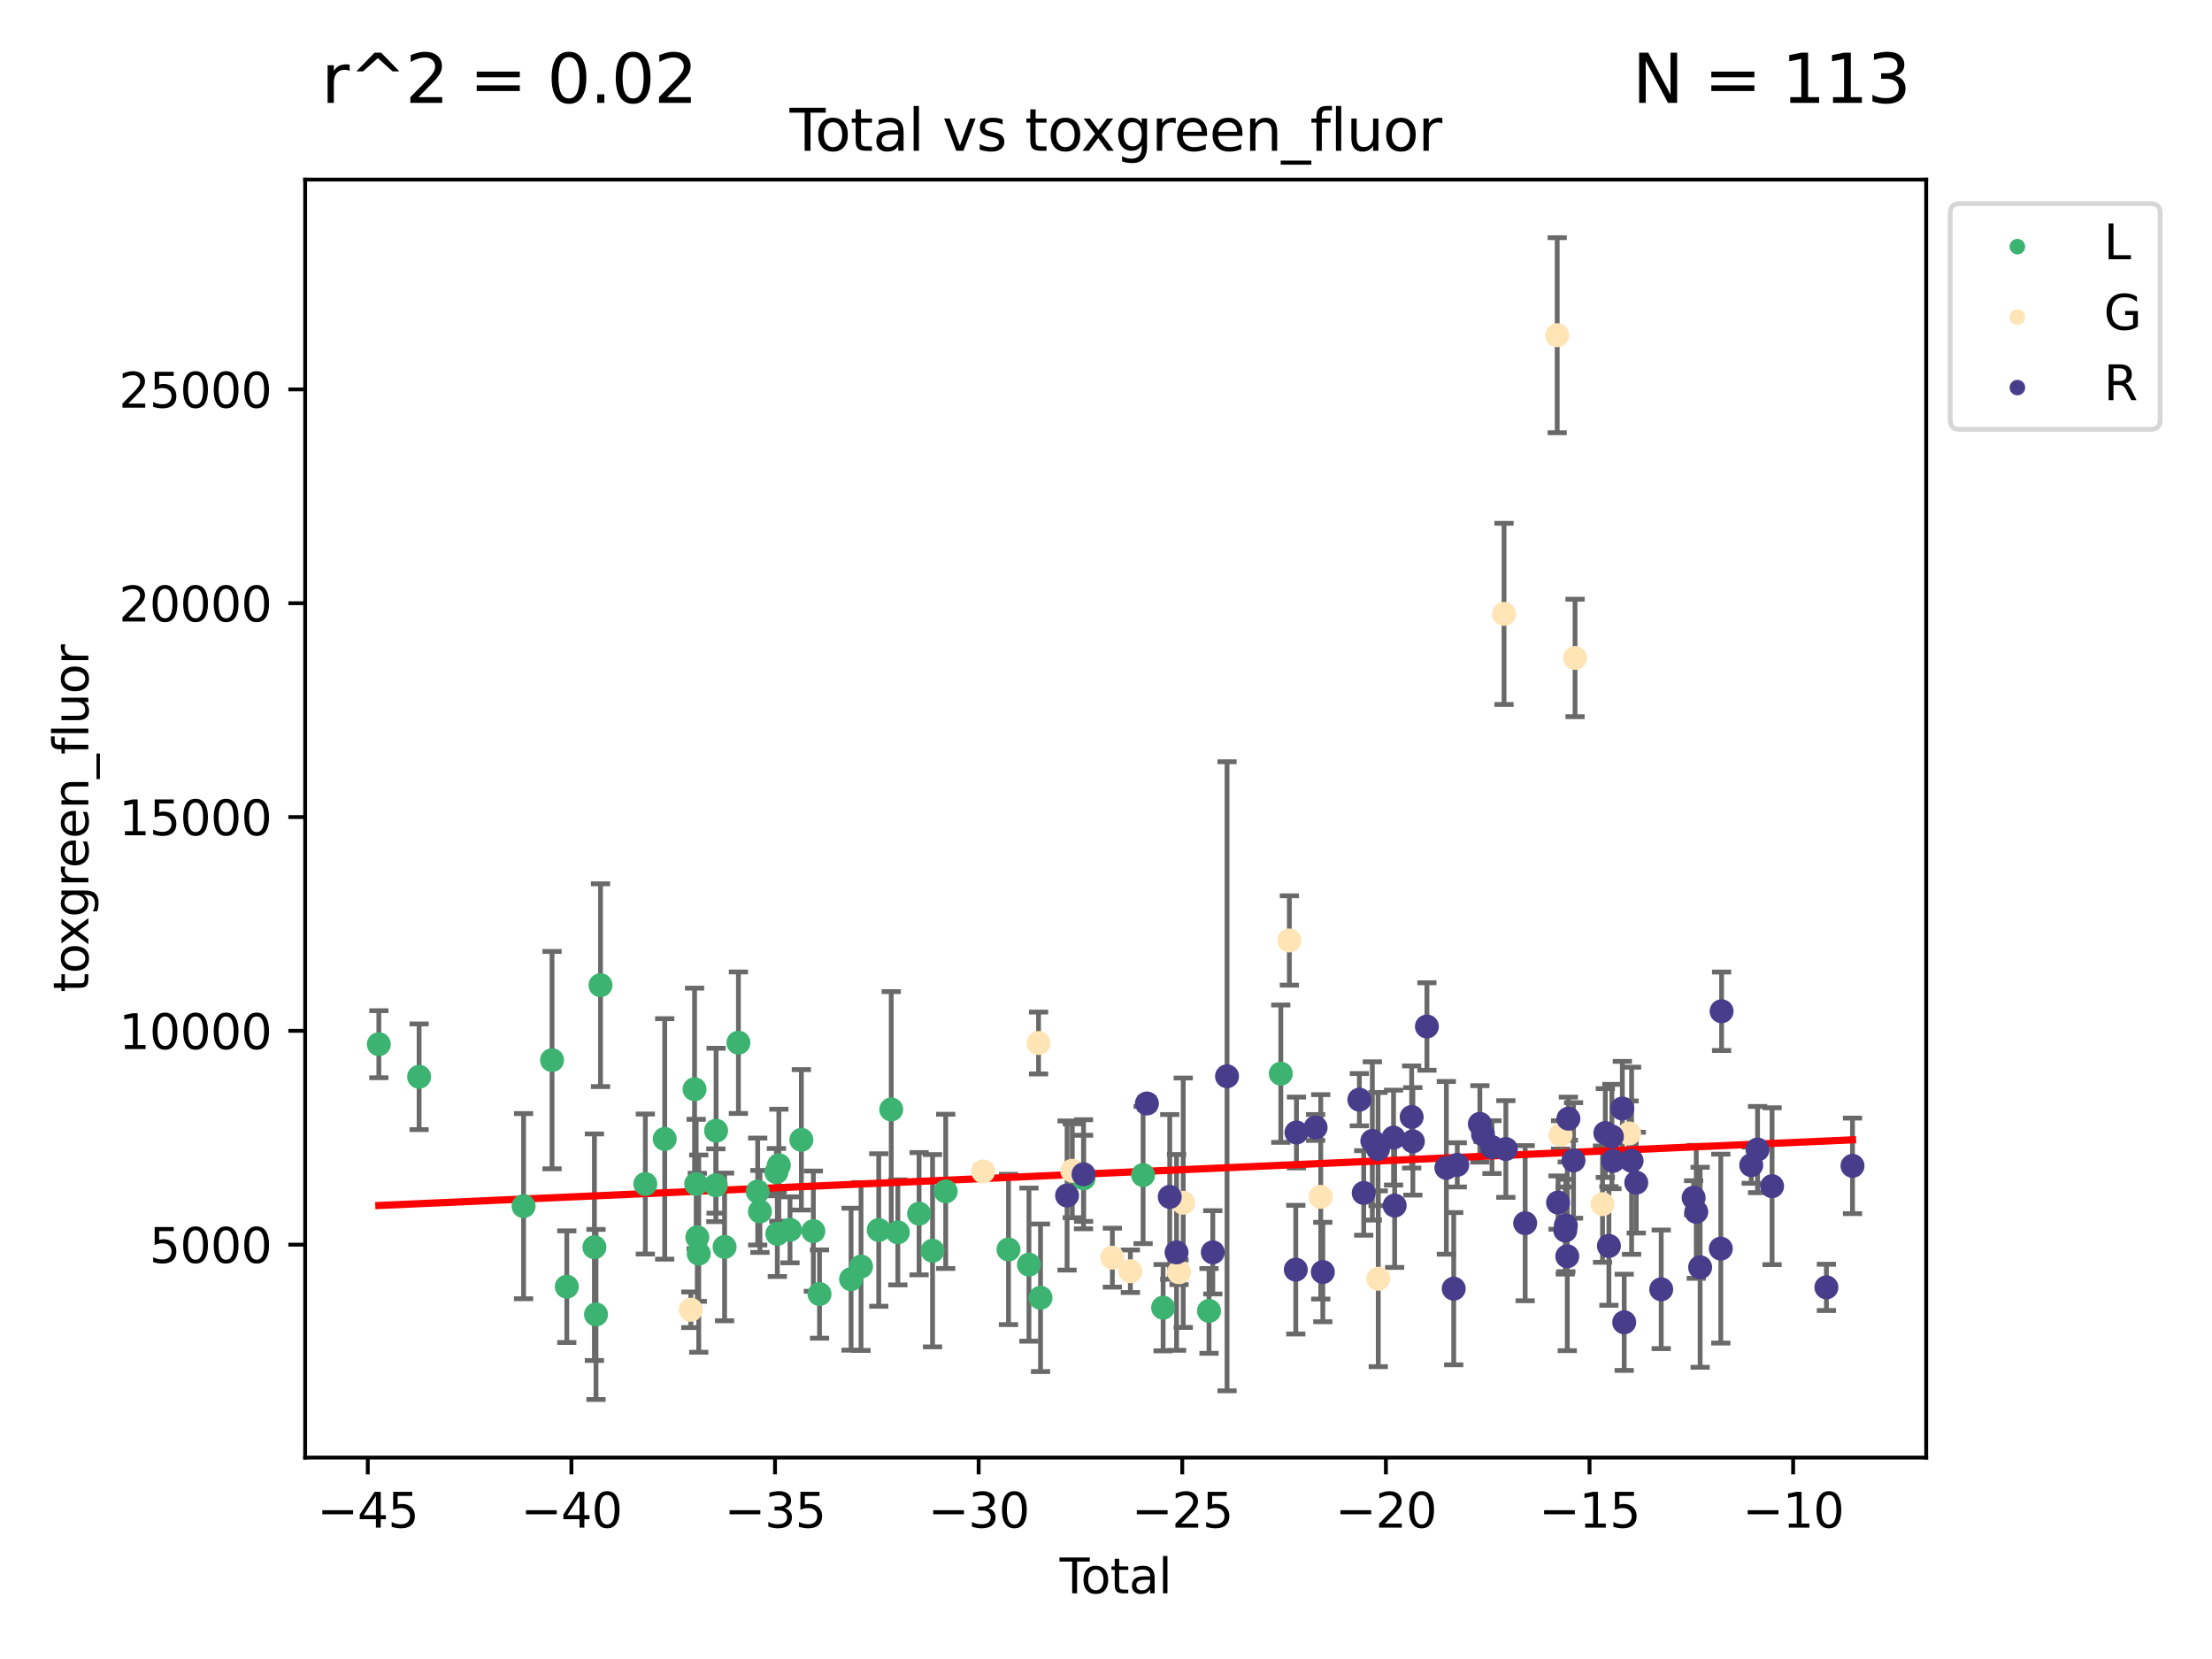 <?xml version="1.0" encoding="utf-8" standalone="no"?>
<!DOCTYPE svg PUBLIC "-//W3C//DTD SVG 1.1//EN"
  "http://www.w3.org/Graphics/SVG/1.1/DTD/svg11.dtd">
<svg xmlns:xlink="http://www.w3.org/1999/xlink" width="460.8pt" height="345.6pt" viewBox="0 0 460.8 345.6" xmlns="http://www.w3.org/2000/svg" version="1.1">
 <defs>
  <style type="text/css">*{stroke-linejoin: round; stroke-linecap: butt}</style>
 </defs>
 <g id="figure_1">
  <g id="patch_1">
   <path d="M 0 345.6 
L 460.8 345.6 
L 460.8 0 
L 0 0 
z
" style="fill: #ffffff"/>
  </g>
  <g id="axes_1">
   <g id="patch_2">
    <path d="M 63.571 303.64 
L 401.26 303.64 
L 401.26 37.411 
L 63.571 37.411 
z
" style="fill: #ffffff"/>
   </g>
   <g id="PathCollection_1">
    <defs>
     <path id="mb8a5245bd0" d="M 0 1.118 
C 0.297 1.118 0.581 1 0.791 0.791 
C 1 0.581 1.118 0.297 1.118 0 
C 1.118 -0.297 1 -0.581 0.791 -0.791 
C 0.581 -1 0.297 -1.118 0 -1.118 
C -0.297 -1.118 -0.581 -1 -0.791 -0.791 
C -1 -0.581 -1.118 -0.297 -1.118 0 
C -1.118 0.297 -1 0.581 -0.791 0.791 
C -0.581 1 -0.297 1.118 0 1.118 
z
" style="stroke: #3cb371"/>
    </defs>
    <g clip-path="url(#p0ad694ecf2)">
     <use xlink:href="#mb8a5245bd0" x="78.921" y="217.526" style="fill: #3cb371; stroke: #3cb371"/>
     <use xlink:href="#mb8a5245bd0" x="87.309" y="224.312" style="fill: #3cb371; stroke: #3cb371"/>
     <use xlink:href="#mb8a5245bd0" x="109.069" y="251.262" style="fill: #3cb371; stroke: #3cb371"/>
     <use xlink:href="#mb8a5245bd0" x="115" y="220.846" style="fill: #3cb371; stroke: #3cb371"/>
     <use xlink:href="#mb8a5245bd0" x="118.075" y="268.039" style="fill: #3cb371; stroke: #3cb371"/>
     <use xlink:href="#mb8a5245bd0" x="123.827" y="259.818" style="fill: #3cb371; stroke: #3cb371"/>
     <use xlink:href="#mb8a5245bd0" x="124.161" y="273.826" style="fill: #3cb371; stroke: #3cb371"/>
     <use xlink:href="#mb8a5245bd0" x="125.098" y="205.234" style="fill: #3cb371; stroke: #3cb371"/>
     <use xlink:href="#mb8a5245bd0" x="134.434" y="246.652" style="fill: #3cb371; stroke: #3cb371"/>
     <use xlink:href="#mb8a5245bd0" x="138.474" y="237.259" style="fill: #3cb371; stroke: #3cb371"/>
     <use xlink:href="#mb8a5245bd0" x="144.69" y="226.906" style="fill: #3cb371; stroke: #3cb371"/>
     <use xlink:href="#mb8a5245bd0" x="145.029" y="246.649" style="fill: #3cb371; stroke: #3cb371"/>
     <use xlink:href="#mb8a5245bd0" x="145.26" y="257.75" style="fill: #3cb371; stroke: #3cb371"/>
     <use xlink:href="#mb8a5245bd0" x="145.561" y="261.151" style="fill: #3cb371; stroke: #3cb371"/>
     <use xlink:href="#mb8a5245bd0" x="149.129" y="246.909" style="fill: #3cb371; stroke: #3cb371"/>
     <use xlink:href="#mb8a5245bd0" x="149.175" y="235.549" style="fill: #3cb371; stroke: #3cb371"/>
     <use xlink:href="#mb8a5245bd0" x="150.945" y="259.76" style="fill: #3cb371; stroke: #3cb371"/>
     <use xlink:href="#mb8a5245bd0" x="153.826" y="217.214" style="fill: #3cb371; stroke: #3cb371"/>
     <use xlink:href="#mb8a5245bd0" x="157.843" y="248.22" style="fill: #3cb371; stroke: #3cb371"/>
     <use xlink:href="#mb8a5245bd0" x="158.308" y="252.367" style="fill: #3cb371; stroke: #3cb371"/>
     <use xlink:href="#mb8a5245bd0" x="161.745" y="244.182" style="fill: #3cb371; stroke: #3cb371"/>
     <use xlink:href="#mb8a5245bd0" x="161.933" y="257.039" style="fill: #3cb371; stroke: #3cb371"/>
     <use xlink:href="#mb8a5245bd0" x="162.247" y="242.734" style="fill: #3cb371; stroke: #3cb371"/>
     <use xlink:href="#mb8a5245bd0" x="164.571" y="256.195" style="fill: #3cb371; stroke: #3cb371"/>
     <use xlink:href="#mb8a5245bd0" x="166.94" y="237.446" style="fill: #3cb371; stroke: #3cb371"/>
     <use xlink:href="#mb8a5245bd0" x="169.438" y="256.468" style="fill: #3cb371; stroke: #3cb371"/>
     <use xlink:href="#mb8a5245bd0" x="170.719" y="269.57" style="fill: #3cb371; stroke: #3cb371"/>
     <use xlink:href="#mb8a5245bd0" x="177.291" y="266.474" style="fill: #3cb371; stroke: #3cb371"/>
     <use xlink:href="#mb8a5245bd0" x="179.368" y="263.843" style="fill: #3cb371; stroke: #3cb371"/>
     <use xlink:href="#mb8a5245bd0" x="183.06" y="256.23" style="fill: #3cb371; stroke: #3cb371"/>
     <use xlink:href="#mb8a5245bd0" x="185.66" y="231.127" style="fill: #3cb371; stroke: #3cb371"/>
     <use xlink:href="#mb8a5245bd0" x="187.038" y="256.725" style="fill: #3cb371; stroke: #3cb371"/>
     <use xlink:href="#mb8a5245bd0" x="191.463" y="252.837" style="fill: #3cb371; stroke: #3cb371"/>
     <use xlink:href="#mb8a5245bd0" x="194.266" y="260.548" style="fill: #3cb371; stroke: #3cb371"/>
     <use xlink:href="#mb8a5245bd0" x="197.009" y="248.182" style="fill: #3cb371; stroke: #3cb371"/>
     <use xlink:href="#mb8a5245bd0" x="210.088" y="260.289" style="fill: #3cb371; stroke: #3cb371"/>
     <use xlink:href="#mb8a5245bd0" x="214.349" y="263.447" style="fill: #3cb371; stroke: #3cb371"/>
     <use xlink:href="#mb8a5245bd0" x="216.759" y="270.353" style="fill: #3cb371; stroke: #3cb371"/>
     <use xlink:href="#mb8a5245bd0" x="225.73" y="245.47" style="fill: #3cb371; stroke: #3cb371"/>
     <use xlink:href="#mb8a5245bd0" x="238.127" y="244.787" style="fill: #3cb371; stroke: #3cb371"/>
     <use xlink:href="#mb8a5245bd0" x="242.3" y="272.414" style="fill: #3cb371; stroke: #3cb371"/>
     <use xlink:href="#mb8a5245bd0" x="251.86" y="273.086" style="fill: #3cb371; stroke: #3cb371"/>
     <use xlink:href="#mb8a5245bd0" x="266.815" y="223.666" style="fill: #3cb371; stroke: #3cb371"/>
    </g>
   </g>
   <g id="PathCollection_2">
    <defs>
     <path id="me625a59fb2" d="M 0 1.118 
C 0.297 1.118 0.581 1 0.791 0.791 
C 1 0.581 1.118 0.297 1.118 0 
C 1.118 -0.297 1 -0.581 0.791 -0.791 
C 0.581 -1 0.297 -1.118 0 -1.118 
C -0.297 -1.118 -0.581 -1 -0.791 -0.791 
C -1 -0.581 -1.118 -0.297 -1.118 0 
C -1.118 0.297 -1 0.581 -0.791 0.791 
C -0.581 1 -0.297 1.118 0 1.118 
z
" style="stroke: #ffe4b5"/>
    </defs>
    <g clip-path="url(#p0ad694ecf2)">
     <use xlink:href="#me625a59fb2" x="143.907" y="272.846" style="fill: #ffe4b5; stroke: #ffe4b5"/>
     <use xlink:href="#me625a59fb2" x="204.807" y="244.036" style="fill: #ffe4b5; stroke: #ffe4b5"/>
     <use xlink:href="#me625a59fb2" x="216.349" y="217.275" style="fill: #ffe4b5; stroke: #ffe4b5"/>
     <use xlink:href="#me625a59fb2" x="223.377" y="243.892" style="fill: #ffe4b5; stroke: #ffe4b5"/>
     <use xlink:href="#me625a59fb2" x="231.722" y="261.989" style="fill: #ffe4b5; stroke: #ffe4b5"/>
     <use xlink:href="#me625a59fb2" x="235.477" y="264.817" style="fill: #ffe4b5; stroke: #ffe4b5"/>
     <use xlink:href="#me625a59fb2" x="245.614" y="265.029" style="fill: #ffe4b5; stroke: #ffe4b5"/>
     <use xlink:href="#me625a59fb2" x="246.488" y="250.55" style="fill: #ffe4b5; stroke: #ffe4b5"/>
     <use xlink:href="#me625a59fb2" x="268.597" y="195.918" style="fill: #ffe4b5; stroke: #ffe4b5"/>
     <use xlink:href="#me625a59fb2" x="275.135" y="249.323" style="fill: #ffe4b5; stroke: #ffe4b5"/>
     <use xlink:href="#me625a59fb2" x="287.117" y="266.384" style="fill: #ffe4b5; stroke: #ffe4b5"/>
     <use xlink:href="#me625a59fb2" x="313.316" y="127.881" style="fill: #ffe4b5; stroke: #ffe4b5"/>
     <use xlink:href="#me625a59fb2" x="324.392" y="69.829" style="fill: #ffe4b5; stroke: #ffe4b5"/>
     <use xlink:href="#me625a59fb2" x="325.098" y="236.415" style="fill: #ffe4b5; stroke: #ffe4b5"/>
     <use xlink:href="#me625a59fb2" x="328.114" y="137.063" style="fill: #ffe4b5; stroke: #ffe4b5"/>
     <use xlink:href="#me625a59fb2" x="333.837" y="250.845" style="fill: #ffe4b5; stroke: #ffe4b5"/>
     <use xlink:href="#me625a59fb2" x="339.375" y="236.12" style="fill: #ffe4b5; stroke: #ffe4b5"/>
    </g>
   </g>
   <g id="PathCollection_3">
    <defs>
     <path id="m54eed775f7" d="M 0 1.118 
C 0.297 1.118 0.581 1 0.791 0.791 
C 1 0.581 1.118 0.297 1.118 0 
C 1.118 -0.297 1 -0.581 0.791 -0.791 
C 0.581 -1 0.297 -1.118 0 -1.118 
C -0.297 -1.118 -0.581 -1 -0.791 -0.791 
C -1 -0.581 -1.118 -0.297 -1.118 0 
C -1.118 0.297 -1 0.581 -0.791 0.791 
C -0.581 1 -0.297 1.118 0 1.118 
z
" style="stroke: #483d8b"/>
    </defs>
    <g clip-path="url(#p0ad694ecf2)">
     <use xlink:href="#m54eed775f7" x="222.291" y="249.049" style="fill: #483d8b; stroke: #483d8b"/>
     <use xlink:href="#m54eed775f7" x="225.717" y="244.622" style="fill: #483d8b; stroke: #483d8b"/>
     <use xlink:href="#m54eed775f7" x="238.923" y="229.872" style="fill: #483d8b; stroke: #483d8b"/>
     <use xlink:href="#m54eed775f7" x="243.679" y="249.331" style="fill: #483d8b; stroke: #483d8b"/>
     <use xlink:href="#m54eed775f7" x="245.098" y="260.897" style="fill: #483d8b; stroke: #483d8b"/>
     <use xlink:href="#m54eed775f7" x="252.646" y="260.884" style="fill: #483d8b; stroke: #483d8b"/>
     <use xlink:href="#m54eed775f7" x="255.613" y="224.209" style="fill: #483d8b; stroke: #483d8b"/>
     <use xlink:href="#m54eed775f7" x="269.938" y="264.489" style="fill: #483d8b; stroke: #483d8b"/>
     <use xlink:href="#m54eed775f7" x="270.077" y="235.918" style="fill: #483d8b; stroke: #483d8b"/>
     <use xlink:href="#m54eed775f7" x="274.066" y="234.873" style="fill: #483d8b; stroke: #483d8b"/>
     <use xlink:href="#m54eed775f7" x="275.568" y="264.986" style="fill: #483d8b; stroke: #483d8b"/>
     <use xlink:href="#m54eed775f7" x="283.18" y="229.086" style="fill: #483d8b; stroke: #483d8b"/>
     <use xlink:href="#m54eed775f7" x="284.089" y="248.514" style="fill: #483d8b; stroke: #483d8b"/>
     <use xlink:href="#m54eed775f7" x="285.882" y="237.682" style="fill: #483d8b; stroke: #483d8b"/>
     <use xlink:href="#m54eed775f7" x="287.071" y="239.367" style="fill: #483d8b; stroke: #483d8b"/>
     <use xlink:href="#m54eed775f7" x="290.301" y="236.984" style="fill: #483d8b; stroke: #483d8b"/>
     <use xlink:href="#m54eed775f7" x="290.532" y="251.142" style="fill: #483d8b; stroke: #483d8b"/>
     <use xlink:href="#m54eed775f7" x="294.074" y="232.688" style="fill: #483d8b; stroke: #483d8b"/>
     <use xlink:href="#m54eed775f7" x="294.324" y="237.764" style="fill: #483d8b; stroke: #483d8b"/>
     <use xlink:href="#m54eed775f7" x="297.251" y="213.837" style="fill: #483d8b; stroke: #483d8b"/>
     <use xlink:href="#m54eed775f7" x="301.301" y="243.28" style="fill: #483d8b; stroke: #483d8b"/>
     <use xlink:href="#m54eed775f7" x="302.835" y="268.457" style="fill: #483d8b; stroke: #483d8b"/>
     <use xlink:href="#m54eed775f7" x="303.577" y="242.662" style="fill: #483d8b; stroke: #483d8b"/>
     <use xlink:href="#m54eed775f7" x="308.284" y="234.126" style="fill: #483d8b; stroke: #483d8b"/>
     <use xlink:href="#m54eed775f7" x="308.939" y="236.316" style="fill: #483d8b; stroke: #483d8b"/>
     <use xlink:href="#m54eed775f7" x="310.812" y="238.965" style="fill: #483d8b; stroke: #483d8b"/>
     <use xlink:href="#m54eed775f7" x="313.695" y="239.361" style="fill: #483d8b; stroke: #483d8b"/>
     <use xlink:href="#m54eed775f7" x="317.723" y="254.813" style="fill: #483d8b; stroke: #483d8b"/>
     <use xlink:href="#m54eed775f7" x="324.572" y="250.514" style="fill: #483d8b; stroke: #483d8b"/>
     <use xlink:href="#m54eed775f7" x="326.078" y="256.338" style="fill: #483d8b; stroke: #483d8b"/>
     <use xlink:href="#m54eed775f7" x="326.188" y="255.287" style="fill: #483d8b; stroke: #483d8b"/>
     <use xlink:href="#m54eed775f7" x="326.491" y="261.711" style="fill: #483d8b; stroke: #483d8b"/>
     <use xlink:href="#m54eed775f7" x="326.724" y="233.04" style="fill: #483d8b; stroke: #483d8b"/>
     <use xlink:href="#m54eed775f7" x="327.791" y="241.735" style="fill: #483d8b; stroke: #483d8b"/>
     <use xlink:href="#m54eed775f7" x="334.418" y="236.031" style="fill: #483d8b; stroke: #483d8b"/>
     <use xlink:href="#m54eed775f7" x="335.165" y="259.551" style="fill: #483d8b; stroke: #483d8b"/>
     <use xlink:href="#m54eed775f7" x="335.789" y="236.757" style="fill: #483d8b; stroke: #483d8b"/>
     <use xlink:href="#m54eed775f7" x="336.026" y="241.841" style="fill: #483d8b; stroke: #483d8b"/>
     <use xlink:href="#m54eed775f7" x="337.964" y="230.925" style="fill: #483d8b; stroke: #483d8b"/>
     <use xlink:href="#m54eed775f7" x="338.353" y="275.461" style="fill: #483d8b; stroke: #483d8b"/>
     <use xlink:href="#m54eed775f7" x="339.89" y="241.803" style="fill: #483d8b; stroke: #483d8b"/>
     <use xlink:href="#m54eed775f7" x="340.864" y="246.367" style="fill: #483d8b; stroke: #483d8b"/>
     <use xlink:href="#m54eed775f7" x="346.061" y="268.587" style="fill: #483d8b; stroke: #483d8b"/>
     <use xlink:href="#m54eed775f7" x="352.816" y="249.508" style="fill: #483d8b; stroke: #483d8b"/>
     <use xlink:href="#m54eed775f7" x="353.365" y="252.452" style="fill: #483d8b; stroke: #483d8b"/>
     <use xlink:href="#m54eed775f7" x="354.168" y="263.999" style="fill: #483d8b; stroke: #483d8b"/>
     <use xlink:href="#m54eed775f7" x="358.475" y="260.111" style="fill: #483d8b; stroke: #483d8b"/>
     <use xlink:href="#m54eed775f7" x="358.638" y="210.664" style="fill: #483d8b; stroke: #483d8b"/>
     <use xlink:href="#m54eed775f7" x="364.815" y="242.724" style="fill: #483d8b; stroke: #483d8b"/>
     <use xlink:href="#m54eed775f7" x="366.13" y="239.472" style="fill: #483d8b; stroke: #483d8b"/>
     <use xlink:href="#m54eed775f7" x="369.157" y="247.107" style="fill: #483d8b; stroke: #483d8b"/>
     <use xlink:href="#m54eed775f7" x="380.474" y="268.185" style="fill: #483d8b; stroke: #483d8b"/>
     <use xlink:href="#m54eed775f7" x="385.911" y="242.869" style="fill: #483d8b; stroke: #483d8b"/>
    </g>
   </g>
   <g id="matplotlib.axis_1">
    <g id="xtick_1">
     <g id="line2d_1">
      <defs>
       <path id="mf4a9f945ad" d="M 0 0 
L 0 3.5 
" style="stroke: #000000; stroke-width: 0.8"/>
      </defs>
      <g>
       <use xlink:href="#mf4a9f945ad" x="76.615" y="303.64" style="stroke: #000000; stroke-width: 0.8"/>
      </g>
     </g>
     <g id="text_1">
      <!-- −45 -->
      <g transform="translate(66.063 318.238)scale(0.1 -0.1)">
       <defs>
        <path id="DejaVuSans-2212" d="M 678 2272 
L 4684 2272 
L 4684 1741 
L 678 1741 
L 678 2272 
z
" transform="scale(0.016)"/>
        <path id="DejaVuSans-34" d="M 2419 4116 
L 825 1625 
L 2419 1625 
L 2419 4116 
z
M 2253 4666 
L 3047 4666 
L 3047 1625 
L 3713 1625 
L 3713 1100 
L 3047 1100 
L 3047 0 
L 2419 0 
L 2419 1100 
L 313 1100 
L 313 1709 
L 2253 4666 
z
" transform="scale(0.016)"/>
        <path id="DejaVuSans-35" d="M 691 4666 
L 3169 4666 
L 3169 4134 
L 1269 4134 
L 1269 2991 
Q 1406 3038 1543 3061 
Q 1681 3084 1819 3084 
Q 2600 3084 3056 2656 
Q 3513 2228 3513 1497 
Q 3513 744 3044 326 
Q 2575 -91 1722 -91 
Q 1428 -91 1123 -41 
Q 819 9 494 109 
L 494 744 
Q 775 591 1075 516 
Q 1375 441 1709 441 
Q 2250 441 2565 725 
Q 2881 1009 2881 1497 
Q 2881 1984 2565 2268 
Q 2250 2553 1709 2553 
Q 1456 2553 1204 2497 
Q 953 2441 691 2322 
L 691 4666 
z
" transform="scale(0.016)"/>
       </defs>
       <use xlink:href="#DejaVuSans-2212"/>
       <use xlink:href="#DejaVuSans-34" x="83.789"/>
       <use xlink:href="#DejaVuSans-35" x="147.412"/>
      </g>
     </g>
    </g>
    <g id="xtick_2">
     <g id="line2d_2">
      <g>
       <use xlink:href="#mf4a9f945ad" x="119.033" y="303.64" style="stroke: #000000; stroke-width: 0.8"/>
      </g>
     </g>
     <g id="text_2">
      <!-- −40 -->
      <g transform="translate(108.481 318.238)scale(0.1 -0.1)">
       <defs>
        <path id="DejaVuSans-30" d="M 2034 4250 
Q 1547 4250 1301 3770 
Q 1056 3291 1056 2328 
Q 1056 1369 1301 889 
Q 1547 409 2034 409 
Q 2525 409 2770 889 
Q 3016 1369 3016 2328 
Q 3016 3291 2770 3770 
Q 2525 4250 2034 4250 
z
M 2034 4750 
Q 2819 4750 3233 4129 
Q 3647 3509 3647 2328 
Q 3647 1150 3233 529 
Q 2819 -91 2034 -91 
Q 1250 -91 836 529 
Q 422 1150 422 2328 
Q 422 3509 836 4129 
Q 1250 4750 2034 4750 
z
" transform="scale(0.016)"/>
       </defs>
       <use xlink:href="#DejaVuSans-2212"/>
       <use xlink:href="#DejaVuSans-34" x="83.789"/>
       <use xlink:href="#DejaVuSans-30" x="147.412"/>
      </g>
     </g>
    </g>
    <g id="xtick_3">
     <g id="line2d_3">
      <g>
       <use xlink:href="#mf4a9f945ad" x="161.452" y="303.64" style="stroke: #000000; stroke-width: 0.8"/>
      </g>
     </g>
     <g id="text_3">
      <!-- −35 -->
      <g transform="translate(150.899 318.238)scale(0.1 -0.1)">
       <defs>
        <path id="DejaVuSans-33" d="M 2597 2516 
Q 3050 2419 3304 2112 
Q 3559 1806 3559 1356 
Q 3559 666 3084 287 
Q 2609 -91 1734 -91 
Q 1441 -91 1130 -33 
Q 819 25 488 141 
L 488 750 
Q 750 597 1062 519 
Q 1375 441 1716 441 
Q 2309 441 2620 675 
Q 2931 909 2931 1356 
Q 2931 1769 2642 2001 
Q 2353 2234 1838 2234 
L 1294 2234 
L 1294 2753 
L 1863 2753 
Q 2328 2753 2575 2939 
Q 2822 3125 2822 3475 
Q 2822 3834 2567 4026 
Q 2313 4219 1838 4219 
Q 1578 4219 1281 4162 
Q 984 4106 628 3988 
L 628 4550 
Q 988 4650 1302 4700 
Q 1616 4750 1894 4750 
Q 2613 4750 3031 4423 
Q 3450 4097 3450 3541 
Q 3450 3153 3228 2886 
Q 3006 2619 2597 2516 
z
" transform="scale(0.016)"/>
       </defs>
       <use xlink:href="#DejaVuSans-2212"/>
       <use xlink:href="#DejaVuSans-33" x="83.789"/>
       <use xlink:href="#DejaVuSans-35" x="147.412"/>
      </g>
     </g>
    </g>
    <g id="xtick_4">
     <g id="line2d_4">
      <g>
       <use xlink:href="#mf4a9f945ad" x="203.87" y="303.64" style="stroke: #000000; stroke-width: 0.8"/>
      </g>
     </g>
     <g id="text_4">
      <!-- −30 -->
      <g transform="translate(193.318 318.238)scale(0.1 -0.1)">
       <use xlink:href="#DejaVuSans-2212"/>
       <use xlink:href="#DejaVuSans-33" x="83.789"/>
       <use xlink:href="#DejaVuSans-30" x="147.412"/>
      </g>
     </g>
    </g>
    <g id="xtick_5">
     <g id="line2d_5">
      <g>
       <use xlink:href="#mf4a9f945ad" x="246.288" y="303.64" style="stroke: #000000; stroke-width: 0.8"/>
      </g>
     </g>
     <g id="text_5">
      <!-- −25 -->
      <g transform="translate(235.736 318.238)scale(0.1 -0.1)">
       <defs>
        <path id="DejaVuSans-32" d="M 1228 531 
L 3431 531 
L 3431 0 
L 469 0 
L 469 531 
Q 828 903 1448 1529 
Q 2069 2156 2228 2338 
Q 2531 2678 2651 2914 
Q 2772 3150 2772 3378 
Q 2772 3750 2511 3984 
Q 2250 4219 1831 4219 
Q 1534 4219 1204 4116 
Q 875 4013 500 3803 
L 500 4441 
Q 881 4594 1212 4672 
Q 1544 4750 1819 4750 
Q 2544 4750 2975 4387 
Q 3406 4025 3406 3419 
Q 3406 3131 3298 2873 
Q 3191 2616 2906 2266 
Q 2828 2175 2409 1742 
Q 1991 1309 1228 531 
z
" transform="scale(0.016)"/>
       </defs>
       <use xlink:href="#DejaVuSans-2212"/>
       <use xlink:href="#DejaVuSans-32" x="83.789"/>
       <use xlink:href="#DejaVuSans-35" x="147.412"/>
      </g>
     </g>
    </g>
    <g id="xtick_6">
     <g id="line2d_6">
      <g>
       <use xlink:href="#mf4a9f945ad" x="288.707" y="303.64" style="stroke: #000000; stroke-width: 0.8"/>
      </g>
     </g>
     <g id="text_6">
      <!-- −20 -->
      <g transform="translate(278.154 318.238)scale(0.1 -0.1)">
       <use xlink:href="#DejaVuSans-2212"/>
       <use xlink:href="#DejaVuSans-32" x="83.789"/>
       <use xlink:href="#DejaVuSans-30" x="147.412"/>
      </g>
     </g>
    </g>
    <g id="xtick_7">
     <g id="line2d_7">
      <g>
       <use xlink:href="#mf4a9f945ad" x="331.125" y="303.64" style="stroke: #000000; stroke-width: 0.8"/>
      </g>
     </g>
     <g id="text_7">
      <!-- −15 -->
      <g transform="translate(320.573 318.238)scale(0.1 -0.1)">
       <defs>
        <path id="DejaVuSans-31" d="M 794 531 
L 1825 531 
L 1825 4091 
L 703 3866 
L 703 4441 
L 1819 4666 
L 2450 4666 
L 2450 531 
L 3481 531 
L 3481 0 
L 794 0 
L 794 531 
z
" transform="scale(0.016)"/>
       </defs>
       <use xlink:href="#DejaVuSans-2212"/>
       <use xlink:href="#DejaVuSans-31" x="83.789"/>
       <use xlink:href="#DejaVuSans-35" x="147.412"/>
      </g>
     </g>
    </g>
    <g id="xtick_8">
     <g id="line2d_8">
      <g>
       <use xlink:href="#mf4a9f945ad" x="373.543" y="303.64" style="stroke: #000000; stroke-width: 0.8"/>
      </g>
     </g>
     <g id="text_8">
      <!-- −10 -->
      <g transform="translate(362.991 318.238)scale(0.1 -0.1)">
       <use xlink:href="#DejaVuSans-2212"/>
       <use xlink:href="#DejaVuSans-31" x="83.789"/>
       <use xlink:href="#DejaVuSans-30" x="147.412"/>
      </g>
     </g>
    </g>
    <g id="text_9">
     <!-- Total -->
     <g transform="translate(220.739 331.917)scale(0.1 -0.1)">
      <defs>
       <path id="DejaVuSans-54" d="M -19 4666 
L 3928 4666 
L 3928 4134 
L 2272 4134 
L 2272 0 
L 1638 0 
L 1638 4134 
L -19 4134 
L -19 4666 
z
" transform="scale(0.016)"/>
       <path id="DejaVuSans-6f" d="M 1959 3097 
Q 1497 3097 1228 2736 
Q 959 2375 959 1747 
Q 959 1119 1226 758 
Q 1494 397 1959 397 
Q 2419 397 2687 759 
Q 2956 1122 2956 1747 
Q 2956 2369 2687 2733 
Q 2419 3097 1959 3097 
z
M 1959 3584 
Q 2709 3584 3137 3096 
Q 3566 2609 3566 1747 
Q 3566 888 3137 398 
Q 2709 -91 1959 -91 
Q 1206 -91 779 398 
Q 353 888 353 1747 
Q 353 2609 779 3096 
Q 1206 3584 1959 3584 
z
" transform="scale(0.016)"/>
       <path id="DejaVuSans-74" d="M 1172 4494 
L 1172 3500 
L 2356 3500 
L 2356 3053 
L 1172 3053 
L 1172 1153 
Q 1172 725 1289 603 
Q 1406 481 1766 481 
L 2356 481 
L 2356 0 
L 1766 0 
Q 1100 0 847 248 
Q 594 497 594 1153 
L 594 3053 
L 172 3053 
L 172 3500 
L 594 3500 
L 594 4494 
L 1172 4494 
z
" transform="scale(0.016)"/>
       <path id="DejaVuSans-61" d="M 2194 1759 
Q 1497 1759 1228 1600 
Q 959 1441 959 1056 
Q 959 750 1161 570 
Q 1363 391 1709 391 
Q 2188 391 2477 730 
Q 2766 1069 2766 1631 
L 2766 1759 
L 2194 1759 
z
M 3341 1997 
L 3341 0 
L 2766 0 
L 2766 531 
Q 2569 213 2275 61 
Q 1981 -91 1556 -91 
Q 1019 -91 701 211 
Q 384 513 384 1019 
Q 384 1609 779 1909 
Q 1175 2209 1959 2209 
L 2766 2209 
L 2766 2266 
Q 2766 2663 2505 2880 
Q 2244 3097 1772 3097 
Q 1472 3097 1187 3025 
Q 903 2953 641 2809 
L 641 3341 
Q 956 3463 1253 3523 
Q 1550 3584 1831 3584 
Q 2591 3584 2966 3190 
Q 3341 2797 3341 1997 
z
" transform="scale(0.016)"/>
       <path id="DejaVuSans-6c" d="M 603 4863 
L 1178 4863 
L 1178 0 
L 603 0 
L 603 4863 
z
" transform="scale(0.016)"/>
      </defs>
      <use xlink:href="#DejaVuSans-54"/>
      <use xlink:href="#DejaVuSans-6f" x="44.084"/>
      <use xlink:href="#DejaVuSans-74" x="105.266"/>
      <use xlink:href="#DejaVuSans-61" x="144.475"/>
      <use xlink:href="#DejaVuSans-6c" x="205.754"/>
     </g>
    </g>
   </g>
   <g id="matplotlib.axis_2">
    <g id="ytick_1">
     <g id="line2d_9">
      <defs>
       <path id="m28149c4a3c" d="M 0 0 
L -3.5 0 
" style="stroke: #000000; stroke-width: 0.8"/>
      </defs>
      <g>
       <use xlink:href="#m28149c4a3c" x="63.571" y="259.282" style="stroke: #000000; stroke-width: 0.8"/>
      </g>
     </g>
     <g id="text_10">
      <!-- 5000 -->
      <g transform="translate(31.121 263.082)scale(0.1 -0.1)">
       <use xlink:href="#DejaVuSans-35"/>
       <use xlink:href="#DejaVuSans-30" x="63.623"/>
       <use xlink:href="#DejaVuSans-30" x="127.246"/>
       <use xlink:href="#DejaVuSans-30" x="190.869"/>
      </g>
     </g>
    </g>
    <g id="ytick_2">
     <g id="line2d_10">
      <g>
       <use xlink:href="#m28149c4a3c" x="63.571" y="214.743" style="stroke: #000000; stroke-width: 0.8"/>
      </g>
     </g>
     <g id="text_11">
      <!-- 10000 -->
      <g transform="translate(24.759 218.542)scale(0.1 -0.1)">
       <use xlink:href="#DejaVuSans-31"/>
       <use xlink:href="#DejaVuSans-30" x="63.623"/>
       <use xlink:href="#DejaVuSans-30" x="127.246"/>
       <use xlink:href="#DejaVuSans-30" x="190.869"/>
       <use xlink:href="#DejaVuSans-30" x="254.492"/>
      </g>
     </g>
    </g>
    <g id="ytick_3">
     <g id="line2d_11">
      <g>
       <use xlink:href="#m28149c4a3c" x="63.571" y="170.203" style="stroke: #000000; stroke-width: 0.8"/>
      </g>
     </g>
     <g id="text_12">
      <!-- 15000 -->
      <g transform="translate(24.759 174.002)scale(0.1 -0.1)">
       <use xlink:href="#DejaVuSans-31"/>
       <use xlink:href="#DejaVuSans-35" x="63.623"/>
       <use xlink:href="#DejaVuSans-30" x="127.246"/>
       <use xlink:href="#DejaVuSans-30" x="190.869"/>
       <use xlink:href="#DejaVuSans-30" x="254.492"/>
      </g>
     </g>
    </g>
    <g id="ytick_4">
     <g id="line2d_12">
      <g>
       <use xlink:href="#m28149c4a3c" x="63.571" y="125.663" style="stroke: #000000; stroke-width: 0.8"/>
      </g>
     </g>
     <g id="text_13">
      <!-- 20000 -->
      <g transform="translate(24.759 129.462)scale(0.1 -0.1)">
       <use xlink:href="#DejaVuSans-32"/>
       <use xlink:href="#DejaVuSans-30" x="63.623"/>
       <use xlink:href="#DejaVuSans-30" x="127.246"/>
       <use xlink:href="#DejaVuSans-30" x="190.869"/>
       <use xlink:href="#DejaVuSans-30" x="254.492"/>
      </g>
     </g>
    </g>
    <g id="ytick_5">
     <g id="line2d_13">
      <g>
       <use xlink:href="#m28149c4a3c" x="63.571" y="81.123" style="stroke: #000000; stroke-width: 0.8"/>
      </g>
     </g>
     <g id="text_14">
      <!-- 25000 -->
      <g transform="translate(24.759 84.922)scale(0.1 -0.1)">
       <use xlink:href="#DejaVuSans-32"/>
       <use xlink:href="#DejaVuSans-35" x="63.623"/>
       <use xlink:href="#DejaVuSans-30" x="127.246"/>
       <use xlink:href="#DejaVuSans-30" x="190.869"/>
       <use xlink:href="#DejaVuSans-30" x="254.492"/>
      </g>
     </g>
    </g>
    <g id="text_15">
     <!-- toxgreen_fluor -->
     <g transform="translate(18.401 206.72)rotate(-90)scale(0.1 -0.1)">
      <defs>
       <path id="DejaVuSans-78" d="M 3513 3500 
L 2247 1797 
L 3578 0 
L 2900 0 
L 1881 1375 
L 863 0 
L 184 0 
L 1544 1831 
L 300 3500 
L 978 3500 
L 1906 2253 
L 2834 3500 
L 3513 3500 
z
" transform="scale(0.016)"/>
       <path id="DejaVuSans-67" d="M 2906 1791 
Q 2906 2416 2648 2759 
Q 2391 3103 1925 3103 
Q 1463 3103 1205 2759 
Q 947 2416 947 1791 
Q 947 1169 1205 825 
Q 1463 481 1925 481 
Q 2391 481 2648 825 
Q 2906 1169 2906 1791 
z
M 3481 434 
Q 3481 -459 3084 -895 
Q 2688 -1331 1869 -1331 
Q 1566 -1331 1297 -1286 
Q 1028 -1241 775 -1147 
L 775 -588 
Q 1028 -725 1275 -790 
Q 1522 -856 1778 -856 
Q 2344 -856 2625 -561 
Q 2906 -266 2906 331 
L 2906 616 
Q 2728 306 2450 153 
Q 2172 0 1784 0 
Q 1141 0 747 490 
Q 353 981 353 1791 
Q 353 2603 747 3093 
Q 1141 3584 1784 3584 
Q 2172 3584 2450 3431 
Q 2728 3278 2906 2969 
L 2906 3500 
L 3481 3500 
L 3481 434 
z
" transform="scale(0.016)"/>
       <path id="DejaVuSans-72" d="M 2631 2963 
Q 2534 3019 2420 3045 
Q 2306 3072 2169 3072 
Q 1681 3072 1420 2755 
Q 1159 2438 1159 1844 
L 1159 0 
L 581 0 
L 581 3500 
L 1159 3500 
L 1159 2956 
Q 1341 3275 1631 3429 
Q 1922 3584 2338 3584 
Q 2397 3584 2469 3576 
Q 2541 3569 2628 3553 
L 2631 2963 
z
" transform="scale(0.016)"/>
       <path id="DejaVuSans-65" d="M 3597 1894 
L 3597 1613 
L 953 1613 
Q 991 1019 1311 708 
Q 1631 397 2203 397 
Q 2534 397 2845 478 
Q 3156 559 3463 722 
L 3463 178 
Q 3153 47 2828 -22 
Q 2503 -91 2169 -91 
Q 1331 -91 842 396 
Q 353 884 353 1716 
Q 353 2575 817 3079 
Q 1281 3584 2069 3584 
Q 2775 3584 3186 3129 
Q 3597 2675 3597 1894 
z
M 3022 2063 
Q 3016 2534 2758 2815 
Q 2500 3097 2075 3097 
Q 1594 3097 1305 2825 
Q 1016 2553 972 2059 
L 3022 2063 
z
" transform="scale(0.016)"/>
       <path id="DejaVuSans-6e" d="M 3513 2113 
L 3513 0 
L 2938 0 
L 2938 2094 
Q 2938 2591 2744 2837 
Q 2550 3084 2163 3084 
Q 1697 3084 1428 2787 
Q 1159 2491 1159 1978 
L 1159 0 
L 581 0 
L 581 3500 
L 1159 3500 
L 1159 2956 
Q 1366 3272 1645 3428 
Q 1925 3584 2291 3584 
Q 2894 3584 3203 3211 
Q 3513 2838 3513 2113 
z
" transform="scale(0.016)"/>
       <path id="DejaVuSans-5f" d="M 3263 -1063 
L 3263 -1509 
L -63 -1509 
L -63 -1063 
L 3263 -1063 
z
" transform="scale(0.016)"/>
       <path id="DejaVuSans-66" d="M 2375 4863 
L 2375 4384 
L 1825 4384 
Q 1516 4384 1395 4259 
Q 1275 4134 1275 3809 
L 1275 3500 
L 2222 3500 
L 2222 3053 
L 1275 3053 
L 1275 0 
L 697 0 
L 697 3053 
L 147 3053 
L 147 3500 
L 697 3500 
L 697 3744 
Q 697 4328 969 4595 
Q 1241 4863 1831 4863 
L 2375 4863 
z
" transform="scale(0.016)"/>
       <path id="DejaVuSans-75" d="M 544 1381 
L 544 3500 
L 1119 3500 
L 1119 1403 
Q 1119 906 1312 657 
Q 1506 409 1894 409 
Q 2359 409 2629 706 
Q 2900 1003 2900 1516 
L 2900 3500 
L 3475 3500 
L 3475 0 
L 2900 0 
L 2900 538 
Q 2691 219 2414 64 
Q 2138 -91 1772 -91 
Q 1169 -91 856 284 
Q 544 659 544 1381 
z
M 1991 3584 
L 1991 3584 
z
" transform="scale(0.016)"/>
      </defs>
      <use xlink:href="#DejaVuSans-74"/>
      <use xlink:href="#DejaVuSans-6f" x="39.209"/>
      <use xlink:href="#DejaVuSans-78" x="97.266"/>
      <use xlink:href="#DejaVuSans-67" x="156.445"/>
      <use xlink:href="#DejaVuSans-72" x="219.922"/>
      <use xlink:href="#DejaVuSans-65" x="258.785"/>
      <use xlink:href="#DejaVuSans-65" x="320.309"/>
      <use xlink:href="#DejaVuSans-6e" x="381.832"/>
      <use xlink:href="#DejaVuSans-5f" x="445.211"/>
      <use xlink:href="#DejaVuSans-66" x="495.211"/>
      <use xlink:href="#DejaVuSans-6c" x="530.416"/>
      <use xlink:href="#DejaVuSans-75" x="558.199"/>
      <use xlink:href="#DejaVuSans-6f" x="621.578"/>
      <use xlink:href="#DejaVuSans-72" x="682.76"/>
     </g>
    </g>
   </g>
   <g id="LineCollection_1">
    <path d="M 78.921 224.504 
L 78.921 210.547 
" clip-path="url(#p0ad694ecf2)" style="fill: none; stroke: #696969"/>
    <path d="M 87.309 235.325 
L 87.309 213.299 
" clip-path="url(#p0ad694ecf2)" style="fill: none; stroke: #696969"/>
    <path d="M 109.069 270.549 
L 109.069 231.974 
" clip-path="url(#p0ad694ecf2)" style="fill: none; stroke: #696969"/>
    <path d="M 115 243.487 
L 115 198.205 
" clip-path="url(#p0ad694ecf2)" style="fill: none; stroke: #696969"/>
    <path d="M 118.075 279.666 
L 118.075 256.413 
" clip-path="url(#p0ad694ecf2)" style="fill: none; stroke: #696969"/>
    <path d="M 123.827 283.42 
L 123.827 236.215 
" clip-path="url(#p0ad694ecf2)" style="fill: none; stroke: #696969"/>
    <path d="M 124.161 291.539 
L 124.161 256.113 
" clip-path="url(#p0ad694ecf2)" style="fill: none; stroke: #696969"/>
    <path d="M 125.098 226.358 
L 125.098 184.11 
" clip-path="url(#p0ad694ecf2)" style="fill: none; stroke: #696969"/>
    <path d="M 134.434 261.234 
L 134.434 232.07 
" clip-path="url(#p0ad694ecf2)" style="fill: none; stroke: #696969"/>
    <path d="M 138.474 262.305 
L 138.474 212.214 
" clip-path="url(#p0ad694ecf2)" style="fill: none; stroke: #696969"/>
    <path d="M 144.69 247.965 
L 144.69 205.847 
" clip-path="url(#p0ad694ecf2)" style="fill: none; stroke: #696969"/>
    <path d="M 145.029 260.121 
L 145.029 233.177 
" clip-path="url(#p0ad694ecf2)" style="fill: none; stroke: #696969"/>
    <path d="M 145.26 271.088 
L 145.26 244.413 
" clip-path="url(#p0ad694ecf2)" style="fill: none; stroke: #696969"/>
    <path d="M 145.561 281.697 
L 145.561 240.604 
" clip-path="url(#p0ad694ecf2)" style="fill: none; stroke: #696969"/>
    <path d="M 149.129 254.491 
L 149.129 239.326 
" clip-path="url(#p0ad694ecf2)" style="fill: none; stroke: #696969"/>
    <path d="M 149.175 252.725 
L 149.175 218.372 
" clip-path="url(#p0ad694ecf2)" style="fill: none; stroke: #696969"/>
    <path d="M 150.945 275.14 
L 150.945 244.381 
" clip-path="url(#p0ad694ecf2)" style="fill: none; stroke: #696969"/>
    <path d="M 153.826 231.953 
L 153.826 202.476 
" clip-path="url(#p0ad694ecf2)" style="fill: none; stroke: #696969"/>
    <path d="M 157.843 259.355 
L 157.843 237.084 
" clip-path="url(#p0ad694ecf2)" style="fill: none; stroke: #696969"/>
    <path d="M 158.308 260.907 
L 158.308 243.826 
" clip-path="url(#p0ad694ecf2)" style="fill: none; stroke: #696969"/>
    <path d="M 161.745 249.109 
L 161.745 239.255 
" clip-path="url(#p0ad694ecf2)" style="fill: none; stroke: #696969"/>
    <path d="M 161.933 265.921 
L 161.933 248.157 
" clip-path="url(#p0ad694ecf2)" style="fill: none; stroke: #696969"/>
    <path d="M 162.247 254.397 
L 162.247 231.07 
" clip-path="url(#p0ad694ecf2)" style="fill: none; stroke: #696969"/>
    <path d="M 164.571 263.066 
L 164.571 249.324 
" clip-path="url(#p0ad694ecf2)" style="fill: none; stroke: #696969"/>
    <path d="M 166.94 252.071 
L 166.94 222.82 
" clip-path="url(#p0ad694ecf2)" style="fill: none; stroke: #696969"/>
    <path d="M 169.438 268.987 
L 169.438 243.949 
" clip-path="url(#p0ad694ecf2)" style="fill: none; stroke: #696969"/>
    <path d="M 170.719 278.767 
L 170.719 260.374 
" clip-path="url(#p0ad694ecf2)" style="fill: none; stroke: #696969"/>
    <path d="M 177.291 281.26 
L 177.291 251.687 
" clip-path="url(#p0ad694ecf2)" style="fill: none; stroke: #696969"/>
    <path d="M 179.368 281.323 
L 179.368 246.363 
" clip-path="url(#p0ad694ecf2)" style="fill: none; stroke: #696969"/>
    <path d="M 183.06 272.117 
L 183.06 240.343 
" clip-path="url(#p0ad694ecf2)" style="fill: none; stroke: #696969"/>
    <path d="M 185.66 255.681 
L 185.66 206.573 
" clip-path="url(#p0ad694ecf2)" style="fill: none; stroke: #696969"/>
    <path d="M 187.038 267.67 
L 187.038 245.78 
" clip-path="url(#p0ad694ecf2)" style="fill: none; stroke: #696969"/>
    <path d="M 191.463 265.575 
L 191.463 240.098 
" clip-path="url(#p0ad694ecf2)" style="fill: none; stroke: #696969"/>
    <path d="M 194.266 280.58 
L 194.266 240.516 
" clip-path="url(#p0ad694ecf2)" style="fill: none; stroke: #696969"/>
    <path d="M 197.009 264.246 
L 197.009 232.118 
" clip-path="url(#p0ad694ecf2)" style="fill: none; stroke: #696969"/>
    <path d="M 210.088 275.938 
L 210.088 244.639 
" clip-path="url(#p0ad694ecf2)" style="fill: none; stroke: #696969"/>
    <path d="M 214.349 279.394 
L 214.349 247.499 
" clip-path="url(#p0ad694ecf2)" style="fill: none; stroke: #696969"/>
    <path d="M 216.759 285.722 
L 216.759 254.984 
" clip-path="url(#p0ad694ecf2)" style="fill: none; stroke: #696969"/>
    <path d="M 225.73 254.445 
L 225.73 236.496 
" clip-path="url(#p0ad694ecf2)" style="fill: none; stroke: #696969"/>
    <path d="M 238.127 259.068 
L 238.127 230.507 
" clip-path="url(#p0ad694ecf2)" style="fill: none; stroke: #696969"/>
    <path d="M 242.3 281.406 
L 242.3 263.421 
" clip-path="url(#p0ad694ecf2)" style="fill: none; stroke: #696969"/>
    <path d="M 251.86 281.918 
L 251.86 264.255 
" clip-path="url(#p0ad694ecf2)" style="fill: none; stroke: #696969"/>
    <path d="M 266.815 237.976 
L 266.815 209.356 
" clip-path="url(#p0ad694ecf2)" style="fill: none; stroke: #696969"/>
   </g>
   <g id="line2d_14">
    <defs>
     <path id="m6bf739039a" d="M 2 0 
L -2 -0 
" style="stroke: #696969"/>
    </defs>
    <g clip-path="url(#p0ad694ecf2)">
     <use xlink:href="#m6bf739039a" x="78.921" y="224.504" style="fill: #696969; stroke: #696969"/>
     <use xlink:href="#m6bf739039a" x="87.309" y="235.325" style="fill: #696969; stroke: #696969"/>
     <use xlink:href="#m6bf739039a" x="109.069" y="270.549" style="fill: #696969; stroke: #696969"/>
     <use xlink:href="#m6bf739039a" x="115" y="243.487" style="fill: #696969; stroke: #696969"/>
     <use xlink:href="#m6bf739039a" x="118.075" y="279.666" style="fill: #696969; stroke: #696969"/>
     <use xlink:href="#m6bf739039a" x="123.827" y="283.42" style="fill: #696969; stroke: #696969"/>
     <use xlink:href="#m6bf739039a" x="124.161" y="291.539" style="fill: #696969; stroke: #696969"/>
     <use xlink:href="#m6bf739039a" x="125.098" y="226.358" style="fill: #696969; stroke: #696969"/>
     <use xlink:href="#m6bf739039a" x="134.434" y="261.234" style="fill: #696969; stroke: #696969"/>
     <use xlink:href="#m6bf739039a" x="138.474" y="262.305" style="fill: #696969; stroke: #696969"/>
     <use xlink:href="#m6bf739039a" x="144.69" y="247.965" style="fill: #696969; stroke: #696969"/>
     <use xlink:href="#m6bf739039a" x="145.029" y="260.121" style="fill: #696969; stroke: #696969"/>
     <use xlink:href="#m6bf739039a" x="145.26" y="271.088" style="fill: #696969; stroke: #696969"/>
     <use xlink:href="#m6bf739039a" x="145.561" y="281.697" style="fill: #696969; stroke: #696969"/>
     <use xlink:href="#m6bf739039a" x="149.129" y="254.491" style="fill: #696969; stroke: #696969"/>
     <use xlink:href="#m6bf739039a" x="149.175" y="252.725" style="fill: #696969; stroke: #696969"/>
     <use xlink:href="#m6bf739039a" x="150.945" y="275.14" style="fill: #696969; stroke: #696969"/>
     <use xlink:href="#m6bf739039a" x="153.826" y="231.953" style="fill: #696969; stroke: #696969"/>
     <use xlink:href="#m6bf739039a" x="157.843" y="259.355" style="fill: #696969; stroke: #696969"/>
     <use xlink:href="#m6bf739039a" x="158.308" y="260.907" style="fill: #696969; stroke: #696969"/>
     <use xlink:href="#m6bf739039a" x="161.745" y="249.109" style="fill: #696969; stroke: #696969"/>
     <use xlink:href="#m6bf739039a" x="161.933" y="265.921" style="fill: #696969; stroke: #696969"/>
     <use xlink:href="#m6bf739039a" x="162.247" y="254.397" style="fill: #696969; stroke: #696969"/>
     <use xlink:href="#m6bf739039a" x="164.571" y="263.066" style="fill: #696969; stroke: #696969"/>
     <use xlink:href="#m6bf739039a" x="166.94" y="252.071" style="fill: #696969; stroke: #696969"/>
     <use xlink:href="#m6bf739039a" x="169.438" y="268.987" style="fill: #696969; stroke: #696969"/>
     <use xlink:href="#m6bf739039a" x="170.719" y="278.767" style="fill: #696969; stroke: #696969"/>
     <use xlink:href="#m6bf739039a" x="177.291" y="281.26" style="fill: #696969; stroke: #696969"/>
     <use xlink:href="#m6bf739039a" x="179.368" y="281.323" style="fill: #696969; stroke: #696969"/>
     <use xlink:href="#m6bf739039a" x="183.06" y="272.117" style="fill: #696969; stroke: #696969"/>
     <use xlink:href="#m6bf739039a" x="185.66" y="255.681" style="fill: #696969; stroke: #696969"/>
     <use xlink:href="#m6bf739039a" x="187.038" y="267.67" style="fill: #696969; stroke: #696969"/>
     <use xlink:href="#m6bf739039a" x="191.463" y="265.575" style="fill: #696969; stroke: #696969"/>
     <use xlink:href="#m6bf739039a" x="194.266" y="280.58" style="fill: #696969; stroke: #696969"/>
     <use xlink:href="#m6bf739039a" x="197.009" y="264.246" style="fill: #696969; stroke: #696969"/>
     <use xlink:href="#m6bf739039a" x="210.088" y="275.938" style="fill: #696969; stroke: #696969"/>
     <use xlink:href="#m6bf739039a" x="214.349" y="279.394" style="fill: #696969; stroke: #696969"/>
     <use xlink:href="#m6bf739039a" x="216.759" y="285.722" style="fill: #696969; stroke: #696969"/>
     <use xlink:href="#m6bf739039a" x="225.73" y="254.445" style="fill: #696969; stroke: #696969"/>
     <use xlink:href="#m6bf739039a" x="238.127" y="259.068" style="fill: #696969; stroke: #696969"/>
     <use xlink:href="#m6bf739039a" x="242.3" y="281.406" style="fill: #696969; stroke: #696969"/>
     <use xlink:href="#m6bf739039a" x="251.86" y="281.918" style="fill: #696969; stroke: #696969"/>
     <use xlink:href="#m6bf739039a" x="266.815" y="237.976" style="fill: #696969; stroke: #696969"/>
    </g>
   </g>
   <g id="line2d_15">
    <g clip-path="url(#p0ad694ecf2)">
     <use xlink:href="#m6bf739039a" x="78.921" y="210.547" style="fill: #696969; stroke: #696969"/>
     <use xlink:href="#m6bf739039a" x="87.309" y="213.299" style="fill: #696969; stroke: #696969"/>
     <use xlink:href="#m6bf739039a" x="109.069" y="231.974" style="fill: #696969; stroke: #696969"/>
     <use xlink:href="#m6bf739039a" x="115" y="198.205" style="fill: #696969; stroke: #696969"/>
     <use xlink:href="#m6bf739039a" x="118.075" y="256.413" style="fill: #696969; stroke: #696969"/>
     <use xlink:href="#m6bf739039a" x="123.827" y="236.215" style="fill: #696969; stroke: #696969"/>
     <use xlink:href="#m6bf739039a" x="124.161" y="256.113" style="fill: #696969; stroke: #696969"/>
     <use xlink:href="#m6bf739039a" x="125.098" y="184.11" style="fill: #696969; stroke: #696969"/>
     <use xlink:href="#m6bf739039a" x="134.434" y="232.07" style="fill: #696969; stroke: #696969"/>
     <use xlink:href="#m6bf739039a" x="138.474" y="212.214" style="fill: #696969; stroke: #696969"/>
     <use xlink:href="#m6bf739039a" x="144.69" y="205.847" style="fill: #696969; stroke: #696969"/>
     <use xlink:href="#m6bf739039a" x="145.029" y="233.177" style="fill: #696969; stroke: #696969"/>
     <use xlink:href="#m6bf739039a" x="145.26" y="244.413" style="fill: #696969; stroke: #696969"/>
     <use xlink:href="#m6bf739039a" x="145.561" y="240.604" style="fill: #696969; stroke: #696969"/>
     <use xlink:href="#m6bf739039a" x="149.129" y="239.326" style="fill: #696969; stroke: #696969"/>
     <use xlink:href="#m6bf739039a" x="149.175" y="218.372" style="fill: #696969; stroke: #696969"/>
     <use xlink:href="#m6bf739039a" x="150.945" y="244.381" style="fill: #696969; stroke: #696969"/>
     <use xlink:href="#m6bf739039a" x="153.826" y="202.476" style="fill: #696969; stroke: #696969"/>
     <use xlink:href="#m6bf739039a" x="157.843" y="237.084" style="fill: #696969; stroke: #696969"/>
     <use xlink:href="#m6bf739039a" x="158.308" y="243.826" style="fill: #696969; stroke: #696969"/>
     <use xlink:href="#m6bf739039a" x="161.745" y="239.255" style="fill: #696969; stroke: #696969"/>
     <use xlink:href="#m6bf739039a" x="161.933" y="248.157" style="fill: #696969; stroke: #696969"/>
     <use xlink:href="#m6bf739039a" x="162.247" y="231.07" style="fill: #696969; stroke: #696969"/>
     <use xlink:href="#m6bf739039a" x="164.571" y="249.324" style="fill: #696969; stroke: #696969"/>
     <use xlink:href="#m6bf739039a" x="166.94" y="222.82" style="fill: #696969; stroke: #696969"/>
     <use xlink:href="#m6bf739039a" x="169.438" y="243.949" style="fill: #696969; stroke: #696969"/>
     <use xlink:href="#m6bf739039a" x="170.719" y="260.374" style="fill: #696969; stroke: #696969"/>
     <use xlink:href="#m6bf739039a" x="177.291" y="251.687" style="fill: #696969; stroke: #696969"/>
     <use xlink:href="#m6bf739039a" x="179.368" y="246.363" style="fill: #696969; stroke: #696969"/>
     <use xlink:href="#m6bf739039a" x="183.06" y="240.343" style="fill: #696969; stroke: #696969"/>
     <use xlink:href="#m6bf739039a" x="185.66" y="206.573" style="fill: #696969; stroke: #696969"/>
     <use xlink:href="#m6bf739039a" x="187.038" y="245.78" style="fill: #696969; stroke: #696969"/>
     <use xlink:href="#m6bf739039a" x="191.463" y="240.098" style="fill: #696969; stroke: #696969"/>
     <use xlink:href="#m6bf739039a" x="194.266" y="240.516" style="fill: #696969; stroke: #696969"/>
     <use xlink:href="#m6bf739039a" x="197.009" y="232.118" style="fill: #696969; stroke: #696969"/>
     <use xlink:href="#m6bf739039a" x="210.088" y="244.639" style="fill: #696969; stroke: #696969"/>
     <use xlink:href="#m6bf739039a" x="214.349" y="247.499" style="fill: #696969; stroke: #696969"/>
     <use xlink:href="#m6bf739039a" x="216.759" y="254.984" style="fill: #696969; stroke: #696969"/>
     <use xlink:href="#m6bf739039a" x="225.73" y="236.496" style="fill: #696969; stroke: #696969"/>
     <use xlink:href="#m6bf739039a" x="238.127" y="230.507" style="fill: #696969; stroke: #696969"/>
     <use xlink:href="#m6bf739039a" x="242.3" y="263.421" style="fill: #696969; stroke: #696969"/>
     <use xlink:href="#m6bf739039a" x="251.86" y="264.255" style="fill: #696969; stroke: #696969"/>
     <use xlink:href="#m6bf739039a" x="266.815" y="209.356" style="fill: #696969; stroke: #696969"/>
    </g>
   </g>
   <g id="LineCollection_2">
    <path d="M 143.907 276.557 
L 143.907 269.134 
" clip-path="url(#p0ad694ecf2)" style="fill: none; stroke: #696969"/>
    <path d="M 204.807 245.144 
L 204.807 242.928 
" clip-path="url(#p0ad694ecf2)" style="fill: none; stroke: #696969"/>
    <path d="M 216.349 223.721 
L 216.349 210.828 
" clip-path="url(#p0ad694ecf2)" style="fill: none; stroke: #696969"/>
    <path d="M 223.377 253.675 
L 223.377 234.109 
" clip-path="url(#p0ad694ecf2)" style="fill: none; stroke: #696969"/>
    <path d="M 231.722 268.128 
L 231.722 255.851 
" clip-path="url(#p0ad694ecf2)" style="fill: none; stroke: #696969"/>
    <path d="M 235.477 269.247 
L 235.477 260.387 
" clip-path="url(#p0ad694ecf2)" style="fill: none; stroke: #696969"/>
    <path d="M 245.614 267.599 
L 245.614 262.458 
" clip-path="url(#p0ad694ecf2)" style="fill: none; stroke: #696969"/>
    <path d="M 246.488 276.531 
L 246.488 224.57 
" clip-path="url(#p0ad694ecf2)" style="fill: none; stroke: #696969"/>
    <path d="M 268.597 205.221 
L 268.597 186.615 
" clip-path="url(#p0ad694ecf2)" style="fill: none; stroke: #696969"/>
    <path d="M 275.135 270.609 
L 275.135 228.037 
" clip-path="url(#p0ad694ecf2)" style="fill: none; stroke: #696969"/>
    <path d="M 287.117 284.699 
L 287.117 248.069 
" clip-path="url(#p0ad694ecf2)" style="fill: none; stroke: #696969"/>
    <path d="M 313.316 146.75 
L 313.316 109.013 
" clip-path="url(#p0ad694ecf2)" style="fill: none; stroke: #696969"/>
    <path d="M 324.392 90.146 
L 324.392 49.513 
" clip-path="url(#p0ad694ecf2)" style="fill: none; stroke: #696969"/>
    <path d="M 325.098 239.366 
L 325.098 233.464 
" clip-path="url(#p0ad694ecf2)" style="fill: none; stroke: #696969"/>
    <path d="M 328.114 149.299 
L 328.114 124.827 
" clip-path="url(#p0ad694ecf2)" style="fill: none; stroke: #696969"/>
    <path d="M 333.837 262.958 
L 333.837 238.732 
" clip-path="url(#p0ad694ecf2)" style="fill: none; stroke: #696969"/>
    <path d="M 339.375 242.897 
L 339.375 229.343 
" clip-path="url(#p0ad694ecf2)" style="fill: none; stroke: #696969"/>
   </g>
   <g id="line2d_16">
    <g clip-path="url(#p0ad694ecf2)">
     <use xlink:href="#m6bf739039a" x="143.907" y="276.557" style="fill: #696969; stroke: #696969"/>
     <use xlink:href="#m6bf739039a" x="204.807" y="245.144" style="fill: #696969; stroke: #696969"/>
     <use xlink:href="#m6bf739039a" x="216.349" y="223.721" style="fill: #696969; stroke: #696969"/>
     <use xlink:href="#m6bf739039a" x="223.377" y="253.675" style="fill: #696969; stroke: #696969"/>
     <use xlink:href="#m6bf739039a" x="231.722" y="268.128" style="fill: #696969; stroke: #696969"/>
     <use xlink:href="#m6bf739039a" x="235.477" y="269.247" style="fill: #696969; stroke: #696969"/>
     <use xlink:href="#m6bf739039a" x="245.614" y="267.599" style="fill: #696969; stroke: #696969"/>
     <use xlink:href="#m6bf739039a" x="246.488" y="276.531" style="fill: #696969; stroke: #696969"/>
     <use xlink:href="#m6bf739039a" x="268.597" y="205.221" style="fill: #696969; stroke: #696969"/>
     <use xlink:href="#m6bf739039a" x="275.135" y="270.609" style="fill: #696969; stroke: #696969"/>
     <use xlink:href="#m6bf739039a" x="287.117" y="284.699" style="fill: #696969; stroke: #696969"/>
     <use xlink:href="#m6bf739039a" x="313.316" y="146.75" style="fill: #696969; stroke: #696969"/>
     <use xlink:href="#m6bf739039a" x="324.392" y="90.146" style="fill: #696969; stroke: #696969"/>
     <use xlink:href="#m6bf739039a" x="325.098" y="239.366" style="fill: #696969; stroke: #696969"/>
     <use xlink:href="#m6bf739039a" x="328.114" y="149.299" style="fill: #696969; stroke: #696969"/>
     <use xlink:href="#m6bf739039a" x="333.837" y="262.958" style="fill: #696969; stroke: #696969"/>
     <use xlink:href="#m6bf739039a" x="339.375" y="242.897" style="fill: #696969; stroke: #696969"/>
    </g>
   </g>
   <g id="line2d_17">
    <g clip-path="url(#p0ad694ecf2)">
     <use xlink:href="#m6bf739039a" x="143.907" y="269.134" style="fill: #696969; stroke: #696969"/>
     <use xlink:href="#m6bf739039a" x="204.807" y="242.928" style="fill: #696969; stroke: #696969"/>
     <use xlink:href="#m6bf739039a" x="216.349" y="210.828" style="fill: #696969; stroke: #696969"/>
     <use xlink:href="#m6bf739039a" x="223.377" y="234.109" style="fill: #696969; stroke: #696969"/>
     <use xlink:href="#m6bf739039a" x="231.722" y="255.851" style="fill: #696969; stroke: #696969"/>
     <use xlink:href="#m6bf739039a" x="235.477" y="260.387" style="fill: #696969; stroke: #696969"/>
     <use xlink:href="#m6bf739039a" x="245.614" y="262.458" style="fill: #696969; stroke: #696969"/>
     <use xlink:href="#m6bf739039a" x="246.488" y="224.57" style="fill: #696969; stroke: #696969"/>
     <use xlink:href="#m6bf739039a" x="268.597" y="186.615" style="fill: #696969; stroke: #696969"/>
     <use xlink:href="#m6bf739039a" x="275.135" y="228.037" style="fill: #696969; stroke: #696969"/>
     <use xlink:href="#m6bf739039a" x="287.117" y="248.069" style="fill: #696969; stroke: #696969"/>
     <use xlink:href="#m6bf739039a" x="313.316" y="109.013" style="fill: #696969; stroke: #696969"/>
     <use xlink:href="#m6bf739039a" x="324.392" y="49.513" style="fill: #696969; stroke: #696969"/>
     <use xlink:href="#m6bf739039a" x="325.098" y="233.464" style="fill: #696969; stroke: #696969"/>
     <use xlink:href="#m6bf739039a" x="328.114" y="124.827" style="fill: #696969; stroke: #696969"/>
     <use xlink:href="#m6bf739039a" x="333.837" y="238.732" style="fill: #696969; stroke: #696969"/>
     <use xlink:href="#m6bf739039a" x="339.375" y="229.343" style="fill: #696969; stroke: #696969"/>
    </g>
   </g>
   <g id="LineCollection_3">
    <path d="M 222.291 264.578 
L 222.291 233.52 
" clip-path="url(#p0ad694ecf2)" style="fill: none; stroke: #696969"/>
    <path d="M 225.717 255.98 
L 225.717 233.263 
" clip-path="url(#p0ad694ecf2)" style="fill: none; stroke: #696969"/>
    <path d="M 238.923 231.082 
L 238.923 228.662 
" clip-path="url(#p0ad694ecf2)" style="fill: none; stroke: #696969"/>
    <path d="M 243.679 266.491 
L 243.679 232.172 
" clip-path="url(#p0ad694ecf2)" style="fill: none; stroke: #696969"/>
    <path d="M 245.098 281.288 
L 245.098 240.507 
" clip-path="url(#p0ad694ecf2)" style="fill: none; stroke: #696969"/>
    <path d="M 252.646 269.559 
L 252.646 252.209 
" clip-path="url(#p0ad694ecf2)" style="fill: none; stroke: #696969"/>
    <path d="M 255.613 289.732 
L 255.613 158.686 
" clip-path="url(#p0ad694ecf2)" style="fill: none; stroke: #696969"/>
    <path d="M 269.938 277.894 
L 269.938 251.085 
" clip-path="url(#p0ad694ecf2)" style="fill: none; stroke: #696969"/>
    <path d="M 270.077 243.293 
L 270.077 228.543 
" clip-path="url(#p0ad694ecf2)" style="fill: none; stroke: #696969"/>
    <path d="M 274.066 237.572 
L 274.066 232.175 
" clip-path="url(#p0ad694ecf2)" style="fill: none; stroke: #696969"/>
    <path d="M 275.568 275.341 
L 275.568 254.631 
" clip-path="url(#p0ad694ecf2)" style="fill: none; stroke: #696969"/>
    <path d="M 283.18 234.531 
L 283.18 223.641 
" clip-path="url(#p0ad694ecf2)" style="fill: none; stroke: #696969"/>
    <path d="M 284.089 257.317 
L 284.089 239.712 
" clip-path="url(#p0ad694ecf2)" style="fill: none; stroke: #696969"/>
    <path d="M 285.882 254.166 
L 285.882 221.197 
" clip-path="url(#p0ad694ecf2)" style="fill: none; stroke: #696969"/>
    <path d="M 287.071 251.157 
L 287.071 227.578 
" clip-path="url(#p0ad694ecf2)" style="fill: none; stroke: #696969"/>
    <path d="M 290.301 246.868 
L 290.301 227.1 
" clip-path="url(#p0ad694ecf2)" style="fill: none; stroke: #696969"/>
    <path d="M 290.532 264.026 
L 290.532 238.257 
" clip-path="url(#p0ad694ecf2)" style="fill: none; stroke: #696969"/>
    <path d="M 294.074 243.325 
L 294.074 222.051 
" clip-path="url(#p0ad694ecf2)" style="fill: none; stroke: #696969"/>
    <path d="M 294.324 248.958 
L 294.324 226.57 
" clip-path="url(#p0ad694ecf2)" style="fill: none; stroke: #696969"/>
    <path d="M 297.251 222.944 
L 297.251 204.731 
" clip-path="url(#p0ad694ecf2)" style="fill: none; stroke: #696969"/>
    <path d="M 301.301 261.271 
L 301.301 225.288 
" clip-path="url(#p0ad694ecf2)" style="fill: none; stroke: #696969"/>
    <path d="M 302.835 284.313 
L 302.835 252.602 
" clip-path="url(#p0ad694ecf2)" style="fill: none; stroke: #696969"/>
    <path d="M 303.577 247.269 
L 303.577 238.056 
" clip-path="url(#p0ad694ecf2)" style="fill: none; stroke: #696969"/>
    <path d="M 308.284 242.087 
L 308.284 226.164 
" clip-path="url(#p0ad694ecf2)" style="fill: none; stroke: #696969"/>
    <path d="M 308.939 237.794 
L 308.939 234.837 
" clip-path="url(#p0ad694ecf2)" style="fill: none; stroke: #696969"/>
    <path d="M 310.812 244.462 
L 310.812 233.468 
" clip-path="url(#p0ad694ecf2)" style="fill: none; stroke: #696969"/>
    <path d="M 313.695 249.432 
L 313.695 229.291 
" clip-path="url(#p0ad694ecf2)" style="fill: none; stroke: #696969"/>
    <path d="M 317.723 270.973 
L 317.723 238.653 
" clip-path="url(#p0ad694ecf2)" style="fill: none; stroke: #696969"/>
    <path d="M 324.572 256.06 
L 324.572 244.967 
" clip-path="url(#p0ad694ecf2)" style="fill: none; stroke: #696969"/>
    <path d="M 326.078 265.413 
L 326.078 247.263 
" clip-path="url(#p0ad694ecf2)" style="fill: none; stroke: #696969"/>
    <path d="M 326.188 264.909 
L 326.188 245.666 
" clip-path="url(#p0ad694ecf2)" style="fill: none; stroke: #696969"/>
    <path d="M 326.491 281.368 
L 326.491 242.053 
" clip-path="url(#p0ad694ecf2)" style="fill: none; stroke: #696969"/>
    <path d="M 326.724 237.532 
L 326.724 228.549 
" clip-path="url(#p0ad694ecf2)" style="fill: none; stroke: #696969"/>
    <path d="M 327.791 253.762 
L 327.791 229.709 
" clip-path="url(#p0ad694ecf2)" style="fill: none; stroke: #696969"/>
    <path d="M 334.418 245.28 
L 334.418 226.782 
" clip-path="url(#p0ad694ecf2)" style="fill: none; stroke: #696969"/>
    <path d="M 335.165 271.909 
L 335.165 247.194 
" clip-path="url(#p0ad694ecf2)" style="fill: none; stroke: #696969"/>
    <path d="M 335.789 247.623 
L 335.789 225.891 
" clip-path="url(#p0ad694ecf2)" style="fill: none; stroke: #696969"/>
    <path d="M 336.026 242.674 
L 336.026 241.007 
" clip-path="url(#p0ad694ecf2)" style="fill: none; stroke: #696969"/>
    <path d="M 337.964 240.748 
L 337.964 221.102 
" clip-path="url(#p0ad694ecf2)" style="fill: none; stroke: #696969"/>
    <path d="M 338.353 285.48 
L 338.353 265.442 
" clip-path="url(#p0ad694ecf2)" style="fill: none; stroke: #696969"/>
    <path d="M 339.89 261.29 
L 339.89 222.315 
" clip-path="url(#p0ad694ecf2)" style="fill: none; stroke: #696969"/>
    <path d="M 340.864 256.865 
L 340.864 235.868 
" clip-path="url(#p0ad694ecf2)" style="fill: none; stroke: #696969"/>
    <path d="M 346.061 280.942 
L 346.061 256.232 
" clip-path="url(#p0ad694ecf2)" style="fill: none; stroke: #696969"/>
    <path d="M 352.816 253.051 
L 352.816 245.964 
" clip-path="url(#p0ad694ecf2)" style="fill: none; stroke: #696969"/>
    <path d="M 353.365 266.298 
L 353.365 238.606 
" clip-path="url(#p0ad694ecf2)" style="fill: none; stroke: #696969"/>
    <path d="M 354.168 284.831 
L 354.168 243.166 
" clip-path="url(#p0ad694ecf2)" style="fill: none; stroke: #696969"/>
    <path d="M 358.475 279.786 
L 358.475 240.436 
" clip-path="url(#p0ad694ecf2)" style="fill: none; stroke: #696969"/>
    <path d="M 358.638 218.835 
L 358.638 202.494 
" clip-path="url(#p0ad694ecf2)" style="fill: none; stroke: #696969"/>
    <path d="M 364.815 246.5 
L 364.815 238.947 
" clip-path="url(#p0ad694ecf2)" style="fill: none; stroke: #696969"/>
    <path d="M 366.13 248.451 
L 366.13 230.494 
" clip-path="url(#p0ad694ecf2)" style="fill: none; stroke: #696969"/>
    <path d="M 369.157 263.447 
L 369.157 230.768 
" clip-path="url(#p0ad694ecf2)" style="fill: none; stroke: #696969"/>
    <path d="M 380.474 273.002 
L 380.474 263.369 
" clip-path="url(#p0ad694ecf2)" style="fill: none; stroke: #696969"/>
    <path d="M 385.911 252.818 
L 385.911 232.921 
" clip-path="url(#p0ad694ecf2)" style="fill: none; stroke: #696969"/>
   </g>
   <g id="line2d_18">
    <g clip-path="url(#p0ad694ecf2)">
     <use xlink:href="#m6bf739039a" x="222.291" y="264.578" style="fill: #696969; stroke: #696969"/>
     <use xlink:href="#m6bf739039a" x="225.717" y="255.98" style="fill: #696969; stroke: #696969"/>
     <use xlink:href="#m6bf739039a" x="238.923" y="231.082" style="fill: #696969; stroke: #696969"/>
     <use xlink:href="#m6bf739039a" x="243.679" y="266.491" style="fill: #696969; stroke: #696969"/>
     <use xlink:href="#m6bf739039a" x="245.098" y="281.288" style="fill: #696969; stroke: #696969"/>
     <use xlink:href="#m6bf739039a" x="252.646" y="269.559" style="fill: #696969; stroke: #696969"/>
     <use xlink:href="#m6bf739039a" x="255.613" y="289.732" style="fill: #696969; stroke: #696969"/>
     <use xlink:href="#m6bf739039a" x="269.938" y="277.894" style="fill: #696969; stroke: #696969"/>
     <use xlink:href="#m6bf739039a" x="270.077" y="243.293" style="fill: #696969; stroke: #696969"/>
     <use xlink:href="#m6bf739039a" x="274.066" y="237.572" style="fill: #696969; stroke: #696969"/>
     <use xlink:href="#m6bf739039a" x="275.568" y="275.341" style="fill: #696969; stroke: #696969"/>
     <use xlink:href="#m6bf739039a" x="283.18" y="234.531" style="fill: #696969; stroke: #696969"/>
     <use xlink:href="#m6bf739039a" x="284.089" y="257.317" style="fill: #696969; stroke: #696969"/>
     <use xlink:href="#m6bf739039a" x="285.882" y="254.166" style="fill: #696969; stroke: #696969"/>
     <use xlink:href="#m6bf739039a" x="287.071" y="251.157" style="fill: #696969; stroke: #696969"/>
     <use xlink:href="#m6bf739039a" x="290.301" y="246.868" style="fill: #696969; stroke: #696969"/>
     <use xlink:href="#m6bf739039a" x="290.532" y="264.026" style="fill: #696969; stroke: #696969"/>
     <use xlink:href="#m6bf739039a" x="294.074" y="243.325" style="fill: #696969; stroke: #696969"/>
     <use xlink:href="#m6bf739039a" x="294.324" y="248.958" style="fill: #696969; stroke: #696969"/>
     <use xlink:href="#m6bf739039a" x="297.251" y="222.944" style="fill: #696969; stroke: #696969"/>
     <use xlink:href="#m6bf739039a" x="301.301" y="261.271" style="fill: #696969; stroke: #696969"/>
     <use xlink:href="#m6bf739039a" x="302.835" y="284.313" style="fill: #696969; stroke: #696969"/>
     <use xlink:href="#m6bf739039a" x="303.577" y="247.269" style="fill: #696969; stroke: #696969"/>
     <use xlink:href="#m6bf739039a" x="308.284" y="242.087" style="fill: #696969; stroke: #696969"/>
     <use xlink:href="#m6bf739039a" x="308.939" y="237.794" style="fill: #696969; stroke: #696969"/>
     <use xlink:href="#m6bf739039a" x="310.812" y="244.462" style="fill: #696969; stroke: #696969"/>
     <use xlink:href="#m6bf739039a" x="313.695" y="249.432" style="fill: #696969; stroke: #696969"/>
     <use xlink:href="#m6bf739039a" x="317.723" y="270.973" style="fill: #696969; stroke: #696969"/>
     <use xlink:href="#m6bf739039a" x="324.572" y="256.06" style="fill: #696969; stroke: #696969"/>
     <use xlink:href="#m6bf739039a" x="326.078" y="265.413" style="fill: #696969; stroke: #696969"/>
     <use xlink:href="#m6bf739039a" x="326.188" y="264.909" style="fill: #696969; stroke: #696969"/>
     <use xlink:href="#m6bf739039a" x="326.491" y="281.368" style="fill: #696969; stroke: #696969"/>
     <use xlink:href="#m6bf739039a" x="326.724" y="237.532" style="fill: #696969; stroke: #696969"/>
     <use xlink:href="#m6bf739039a" x="327.791" y="253.762" style="fill: #696969; stroke: #696969"/>
     <use xlink:href="#m6bf739039a" x="334.418" y="245.28" style="fill: #696969; stroke: #696969"/>
     <use xlink:href="#m6bf739039a" x="335.165" y="271.909" style="fill: #696969; stroke: #696969"/>
     <use xlink:href="#m6bf739039a" x="335.789" y="247.623" style="fill: #696969; stroke: #696969"/>
     <use xlink:href="#m6bf739039a" x="336.026" y="242.674" style="fill: #696969; stroke: #696969"/>
     <use xlink:href="#m6bf739039a" x="337.964" y="240.748" style="fill: #696969; stroke: #696969"/>
     <use xlink:href="#m6bf739039a" x="338.353" y="285.48" style="fill: #696969; stroke: #696969"/>
     <use xlink:href="#m6bf739039a" x="339.89" y="261.29" style="fill: #696969; stroke: #696969"/>
     <use xlink:href="#m6bf739039a" x="340.864" y="256.865" style="fill: #696969; stroke: #696969"/>
     <use xlink:href="#m6bf739039a" x="346.061" y="280.942" style="fill: #696969; stroke: #696969"/>
     <use xlink:href="#m6bf739039a" x="352.816" y="253.051" style="fill: #696969; stroke: #696969"/>
     <use xlink:href="#m6bf739039a" x="353.365" y="266.298" style="fill: #696969; stroke: #696969"/>
     <use xlink:href="#m6bf739039a" x="354.168" y="284.831" style="fill: #696969; stroke: #696969"/>
     <use xlink:href="#m6bf739039a" x="358.475" y="279.786" style="fill: #696969; stroke: #696969"/>
     <use xlink:href="#m6bf739039a" x="358.638" y="218.835" style="fill: #696969; stroke: #696969"/>
     <use xlink:href="#m6bf739039a" x="364.815" y="246.5" style="fill: #696969; stroke: #696969"/>
     <use xlink:href="#m6bf739039a" x="366.13" y="248.451" style="fill: #696969; stroke: #696969"/>
     <use xlink:href="#m6bf739039a" x="369.157" y="263.447" style="fill: #696969; stroke: #696969"/>
     <use xlink:href="#m6bf739039a" x="380.474" y="273.002" style="fill: #696969; stroke: #696969"/>
     <use xlink:href="#m6bf739039a" x="385.911" y="252.818" style="fill: #696969; stroke: #696969"/>
    </g>
   </g>
   <g id="line2d_19">
    <g clip-path="url(#p0ad694ecf2)">
     <use xlink:href="#m6bf739039a" x="222.291" y="233.52" style="fill: #696969; stroke: #696969"/>
     <use xlink:href="#m6bf739039a" x="225.717" y="233.263" style="fill: #696969; stroke: #696969"/>
     <use xlink:href="#m6bf739039a" x="238.923" y="228.662" style="fill: #696969; stroke: #696969"/>
     <use xlink:href="#m6bf739039a" x="243.679" y="232.172" style="fill: #696969; stroke: #696969"/>
     <use xlink:href="#m6bf739039a" x="245.098" y="240.507" style="fill: #696969; stroke: #696969"/>
     <use xlink:href="#m6bf739039a" x="252.646" y="252.209" style="fill: #696969; stroke: #696969"/>
     <use xlink:href="#m6bf739039a" x="255.613" y="158.686" style="fill: #696969; stroke: #696969"/>
     <use xlink:href="#m6bf739039a" x="269.938" y="251.085" style="fill: #696969; stroke: #696969"/>
     <use xlink:href="#m6bf739039a" x="270.077" y="228.543" style="fill: #696969; stroke: #696969"/>
     <use xlink:href="#m6bf739039a" x="274.066" y="232.175" style="fill: #696969; stroke: #696969"/>
     <use xlink:href="#m6bf739039a" x="275.568" y="254.631" style="fill: #696969; stroke: #696969"/>
     <use xlink:href="#m6bf739039a" x="283.18" y="223.641" style="fill: #696969; stroke: #696969"/>
     <use xlink:href="#m6bf739039a" x="284.089" y="239.712" style="fill: #696969; stroke: #696969"/>
     <use xlink:href="#m6bf739039a" x="285.882" y="221.197" style="fill: #696969; stroke: #696969"/>
     <use xlink:href="#m6bf739039a" x="287.071" y="227.578" style="fill: #696969; stroke: #696969"/>
     <use xlink:href="#m6bf739039a" x="290.301" y="227.1" style="fill: #696969; stroke: #696969"/>
     <use xlink:href="#m6bf739039a" x="290.532" y="238.257" style="fill: #696969; stroke: #696969"/>
     <use xlink:href="#m6bf739039a" x="294.074" y="222.051" style="fill: #696969; stroke: #696969"/>
     <use xlink:href="#m6bf739039a" x="294.324" y="226.57" style="fill: #696969; stroke: #696969"/>
     <use xlink:href="#m6bf739039a" x="297.251" y="204.731" style="fill: #696969; stroke: #696969"/>
     <use xlink:href="#m6bf739039a" x="301.301" y="225.288" style="fill: #696969; stroke: #696969"/>
     <use xlink:href="#m6bf739039a" x="302.835" y="252.602" style="fill: #696969; stroke: #696969"/>
     <use xlink:href="#m6bf739039a" x="303.577" y="238.056" style="fill: #696969; stroke: #696969"/>
     <use xlink:href="#m6bf739039a" x="308.284" y="226.164" style="fill: #696969; stroke: #696969"/>
     <use xlink:href="#m6bf739039a" x="308.939" y="234.837" style="fill: #696969; stroke: #696969"/>
     <use xlink:href="#m6bf739039a" x="310.812" y="233.468" style="fill: #696969; stroke: #696969"/>
     <use xlink:href="#m6bf739039a" x="313.695" y="229.291" style="fill: #696969; stroke: #696969"/>
     <use xlink:href="#m6bf739039a" x="317.723" y="238.653" style="fill: #696969; stroke: #696969"/>
     <use xlink:href="#m6bf739039a" x="324.572" y="244.967" style="fill: #696969; stroke: #696969"/>
     <use xlink:href="#m6bf739039a" x="326.078" y="247.263" style="fill: #696969; stroke: #696969"/>
     <use xlink:href="#m6bf739039a" x="326.188" y="245.666" style="fill: #696969; stroke: #696969"/>
     <use xlink:href="#m6bf739039a" x="326.491" y="242.053" style="fill: #696969; stroke: #696969"/>
     <use xlink:href="#m6bf739039a" x="326.724" y="228.549" style="fill: #696969; stroke: #696969"/>
     <use xlink:href="#m6bf739039a" x="327.791" y="229.709" style="fill: #696969; stroke: #696969"/>
     <use xlink:href="#m6bf739039a" x="334.418" y="226.782" style="fill: #696969; stroke: #696969"/>
     <use xlink:href="#m6bf739039a" x="335.165" y="247.194" style="fill: #696969; stroke: #696969"/>
     <use xlink:href="#m6bf739039a" x="335.789" y="225.891" style="fill: #696969; stroke: #696969"/>
     <use xlink:href="#m6bf739039a" x="336.026" y="241.007" style="fill: #696969; stroke: #696969"/>
     <use xlink:href="#m6bf739039a" x="337.964" y="221.102" style="fill: #696969; stroke: #696969"/>
     <use xlink:href="#m6bf739039a" x="338.353" y="265.442" style="fill: #696969; stroke: #696969"/>
     <use xlink:href="#m6bf739039a" x="339.89" y="222.315" style="fill: #696969; stroke: #696969"/>
     <use xlink:href="#m6bf739039a" x="340.864" y="235.868" style="fill: #696969; stroke: #696969"/>
     <use xlink:href="#m6bf739039a" x="346.061" y="256.232" style="fill: #696969; stroke: #696969"/>
     <use xlink:href="#m6bf739039a" x="352.816" y="245.964" style="fill: #696969; stroke: #696969"/>
     <use xlink:href="#m6bf739039a" x="353.365" y="238.606" style="fill: #696969; stroke: #696969"/>
     <use xlink:href="#m6bf739039a" x="354.168" y="243.166" style="fill: #696969; stroke: #696969"/>
     <use xlink:href="#m6bf739039a" x="358.475" y="240.436" style="fill: #696969; stroke: #696969"/>
     <use xlink:href="#m6bf739039a" x="358.638" y="202.494" style="fill: #696969; stroke: #696969"/>
     <use xlink:href="#m6bf739039a" x="364.815" y="238.947" style="fill: #696969; stroke: #696969"/>
     <use xlink:href="#m6bf739039a" x="366.13" y="230.494" style="fill: #696969; stroke: #696969"/>
     <use xlink:href="#m6bf739039a" x="369.157" y="230.768" style="fill: #696969; stroke: #696969"/>
     <use xlink:href="#m6bf739039a" x="380.474" y="263.369" style="fill: #696969; stroke: #696969"/>
     <use xlink:href="#m6bf739039a" x="385.911" y="232.921" style="fill: #696969; stroke: #696969"/>
    </g>
   </g>
   <g id="line2d_20">
    <path d="M 78.921 251.125 
L 87.309 250.751 
L 109.069 249.782 
L 115 249.518 
L 118.075 249.381 
L 123.827 249.125 
L 124.161 249.11 
L 125.098 249.068 
L 134.434 248.652 
L 138.474 248.472 
L 143.907 248.23 
L 144.69 248.195 
L 145.029 248.18 
L 145.26 248.17 
L 145.561 248.156 
L 149.129 247.998 
L 149.175 247.996 
L 150.945 247.917 
L 153.826 247.788 
L 157.843 247.609 
L 158.308 247.589 
L 161.745 247.436 
L 161.933 247.427 
L 162.247 247.413 
L 164.571 247.31 
L 166.94 247.204 
L 169.438 247.093 
L 170.719 247.036 
L 177.291 246.743 
L 179.368 246.651 
L 183.06 246.486 
L 185.66 246.37 
L 187.038 246.309 
L 191.463 246.112 
L 194.266 245.987 
L 197.009 245.865 
L 204.807 245.517 
L 210.088 245.282 
L 214.349 245.092 
L 216.349 245.003 
L 216.759 244.985 
L 222.291 244.739 
L 223.377 244.69 
L 225.717 244.586 
L 225.73 244.585 
L 231.722 244.318 
L 235.477 244.151 
L 238.127 244.033 
L 238.923 243.998 
L 242.3 243.847 
L 243.679 243.786 
L 245.098 243.723 
L 245.614 243.7 
L 246.488 243.661 
L 251.86 243.421 
L 252.646 243.386 
L 255.613 243.254 
L 266.815 242.755 
L 268.597 242.676 
L 269.938 242.616 
L 270.077 242.61 
L 274.066 242.432 
L 275.135 242.385 
L 275.568 242.365 
L 283.18 242.026 
L 284.089 241.986 
L 285.882 241.906 
L 287.071 241.853 
L 287.117 241.851 
L 290.301 241.709 
L 290.532 241.699 
L 294.074 241.541 
L 294.324 241.53 
L 297.251 241.399 
L 301.301 241.219 
L 302.835 241.151 
L 303.577 241.118 
L 308.284 240.908 
L 308.939 240.879 
L 310.812 240.795 
L 313.316 240.684 
L 313.695 240.667 
L 317.723 240.487 
L 324.392 240.19 
L 324.572 240.182 
L 325.098 240.159 
L 326.078 240.115 
L 326.188 240.11 
L 326.491 240.097 
L 326.724 240.087 
L 327.791 240.039 
L 328.114 240.025 
L 333.837 239.77 
L 334.418 239.744 
L 335.165 239.711 
L 335.789 239.683 
L 336.026 239.672 
L 337.964 239.586 
L 338.353 239.569 
L 339.375 239.523 
L 339.89 239.5 
L 340.864 239.457 
L 346.061 239.225 
L 352.816 238.924 
L 353.365 238.9 
L 354.168 238.864 
L 358.475 238.672 
L 358.638 238.665 
L 364.815 238.39 
L 366.13 238.331 
L 369.157 238.196 
L 380.474 237.692 
L 385.911 237.45 
" clip-path="url(#p0ad694ecf2)" style="fill: none; stroke: #ff0000; stroke-width: 1.5; stroke-linecap: square"/>
   </g>
   <g id="line2d_21">
    <defs>
     <path id="med9a068837" d="M 0 2 
C 0.53 2 1.039 1.789 1.414 1.414 
C 1.789 1.039 2 0.53 2 0 
C 2 -0.53 1.789 -1.039 1.414 -1.414 
C 1.039 -1.789 0.53 -2 0 -2 
C -0.53 -2 -1.039 -1.789 -1.414 -1.414 
C -1.789 -1.039 -2 -0.53 -2 0 
C -2 0.53 -1.789 1.039 -1.414 1.414 
C -1.039 1.789 -0.53 2 0 2 
z
" style="stroke: #3cb371"/>
    </defs>
    <g clip-path="url(#p0ad694ecf2)">
     <use xlink:href="#med9a068837" x="78.921" y="217.526" style="fill: #3cb371; stroke: #3cb371"/>
     <use xlink:href="#med9a068837" x="87.309" y="224.312" style="fill: #3cb371; stroke: #3cb371"/>
     <use xlink:href="#med9a068837" x="109.069" y="251.262" style="fill: #3cb371; stroke: #3cb371"/>
     <use xlink:href="#med9a068837" x="115" y="220.846" style="fill: #3cb371; stroke: #3cb371"/>
     <use xlink:href="#med9a068837" x="118.075" y="268.039" style="fill: #3cb371; stroke: #3cb371"/>
     <use xlink:href="#med9a068837" x="123.827" y="259.818" style="fill: #3cb371; stroke: #3cb371"/>
     <use xlink:href="#med9a068837" x="124.161" y="273.826" style="fill: #3cb371; stroke: #3cb371"/>
     <use xlink:href="#med9a068837" x="125.098" y="205.234" style="fill: #3cb371; stroke: #3cb371"/>
     <use xlink:href="#med9a068837" x="134.434" y="246.652" style="fill: #3cb371; stroke: #3cb371"/>
     <use xlink:href="#med9a068837" x="138.474" y="237.259" style="fill: #3cb371; stroke: #3cb371"/>
     <use xlink:href="#med9a068837" x="144.69" y="226.906" style="fill: #3cb371; stroke: #3cb371"/>
     <use xlink:href="#med9a068837" x="145.029" y="246.649" style="fill: #3cb371; stroke: #3cb371"/>
     <use xlink:href="#med9a068837" x="145.26" y="257.75" style="fill: #3cb371; stroke: #3cb371"/>
     <use xlink:href="#med9a068837" x="145.561" y="261.151" style="fill: #3cb371; stroke: #3cb371"/>
     <use xlink:href="#med9a068837" x="149.129" y="246.909" style="fill: #3cb371; stroke: #3cb371"/>
     <use xlink:href="#med9a068837" x="149.175" y="235.549" style="fill: #3cb371; stroke: #3cb371"/>
     <use xlink:href="#med9a068837" x="150.945" y="259.76" style="fill: #3cb371; stroke: #3cb371"/>
     <use xlink:href="#med9a068837" x="153.826" y="217.214" style="fill: #3cb371; stroke: #3cb371"/>
     <use xlink:href="#med9a068837" x="157.843" y="248.22" style="fill: #3cb371; stroke: #3cb371"/>
     <use xlink:href="#med9a068837" x="158.308" y="252.367" style="fill: #3cb371; stroke: #3cb371"/>
     <use xlink:href="#med9a068837" x="161.745" y="244.182" style="fill: #3cb371; stroke: #3cb371"/>
     <use xlink:href="#med9a068837" x="161.933" y="257.039" style="fill: #3cb371; stroke: #3cb371"/>
     <use xlink:href="#med9a068837" x="162.247" y="242.734" style="fill: #3cb371; stroke: #3cb371"/>
     <use xlink:href="#med9a068837" x="164.571" y="256.195" style="fill: #3cb371; stroke: #3cb371"/>
     <use xlink:href="#med9a068837" x="166.94" y="237.446" style="fill: #3cb371; stroke: #3cb371"/>
     <use xlink:href="#med9a068837" x="169.438" y="256.468" style="fill: #3cb371; stroke: #3cb371"/>
     <use xlink:href="#med9a068837" x="170.719" y="269.57" style="fill: #3cb371; stroke: #3cb371"/>
     <use xlink:href="#med9a068837" x="177.291" y="266.474" style="fill: #3cb371; stroke: #3cb371"/>
     <use xlink:href="#med9a068837" x="179.368" y="263.843" style="fill: #3cb371; stroke: #3cb371"/>
     <use xlink:href="#med9a068837" x="183.06" y="256.23" style="fill: #3cb371; stroke: #3cb371"/>
     <use xlink:href="#med9a068837" x="185.66" y="231.127" style="fill: #3cb371; stroke: #3cb371"/>
     <use xlink:href="#med9a068837" x="187.038" y="256.725" style="fill: #3cb371; stroke: #3cb371"/>
     <use xlink:href="#med9a068837" x="191.463" y="252.837" style="fill: #3cb371; stroke: #3cb371"/>
     <use xlink:href="#med9a068837" x="194.266" y="260.548" style="fill: #3cb371; stroke: #3cb371"/>
     <use xlink:href="#med9a068837" x="197.009" y="248.182" style="fill: #3cb371; stroke: #3cb371"/>
     <use xlink:href="#med9a068837" x="210.088" y="260.289" style="fill: #3cb371; stroke: #3cb371"/>
     <use xlink:href="#med9a068837" x="214.349" y="263.447" style="fill: #3cb371; stroke: #3cb371"/>
     <use xlink:href="#med9a068837" x="216.759" y="270.353" style="fill: #3cb371; stroke: #3cb371"/>
     <use xlink:href="#med9a068837" x="225.73" y="245.47" style="fill: #3cb371; stroke: #3cb371"/>
     <use xlink:href="#med9a068837" x="238.127" y="244.787" style="fill: #3cb371; stroke: #3cb371"/>
     <use xlink:href="#med9a068837" x="242.3" y="272.414" style="fill: #3cb371; stroke: #3cb371"/>
     <use xlink:href="#med9a068837" x="251.86" y="273.086" style="fill: #3cb371; stroke: #3cb371"/>
     <use xlink:href="#med9a068837" x="266.815" y="223.666" style="fill: #3cb371; stroke: #3cb371"/>
    </g>
   </g>
   <g id="line2d_22">
    <defs>
     <path id="m06d63cbc3d" d="M 0 2 
C 0.53 2 1.039 1.789 1.414 1.414 
C 1.789 1.039 2 0.53 2 0 
C 2 -0.53 1.789 -1.039 1.414 -1.414 
C 1.039 -1.789 0.53 -2 0 -2 
C -0.53 -2 -1.039 -1.789 -1.414 -1.414 
C -1.789 -1.039 -2 -0.53 -2 0 
C -2 0.53 -1.789 1.039 -1.414 1.414 
C -1.039 1.789 -0.53 2 0 2 
z
" style="stroke: #ffe4b5"/>
    </defs>
    <g clip-path="url(#p0ad694ecf2)">
     <use xlink:href="#m06d63cbc3d" x="143.907" y="272.846" style="fill: #ffe4b5; stroke: #ffe4b5"/>
     <use xlink:href="#m06d63cbc3d" x="204.807" y="244.036" style="fill: #ffe4b5; stroke: #ffe4b5"/>
     <use xlink:href="#m06d63cbc3d" x="216.349" y="217.275" style="fill: #ffe4b5; stroke: #ffe4b5"/>
     <use xlink:href="#m06d63cbc3d" x="223.377" y="243.892" style="fill: #ffe4b5; stroke: #ffe4b5"/>
     <use xlink:href="#m06d63cbc3d" x="231.722" y="261.989" style="fill: #ffe4b5; stroke: #ffe4b5"/>
     <use xlink:href="#m06d63cbc3d" x="235.477" y="264.817" style="fill: #ffe4b5; stroke: #ffe4b5"/>
     <use xlink:href="#m06d63cbc3d" x="245.614" y="265.029" style="fill: #ffe4b5; stroke: #ffe4b5"/>
     <use xlink:href="#m06d63cbc3d" x="246.488" y="250.55" style="fill: #ffe4b5; stroke: #ffe4b5"/>
     <use xlink:href="#m06d63cbc3d" x="268.597" y="195.918" style="fill: #ffe4b5; stroke: #ffe4b5"/>
     <use xlink:href="#m06d63cbc3d" x="275.135" y="249.323" style="fill: #ffe4b5; stroke: #ffe4b5"/>
     <use xlink:href="#m06d63cbc3d" x="287.117" y="266.384" style="fill: #ffe4b5; stroke: #ffe4b5"/>
     <use xlink:href="#m06d63cbc3d" x="313.316" y="127.881" style="fill: #ffe4b5; stroke: #ffe4b5"/>
     <use xlink:href="#m06d63cbc3d" x="324.392" y="69.829" style="fill: #ffe4b5; stroke: #ffe4b5"/>
     <use xlink:href="#m06d63cbc3d" x="325.098" y="236.415" style="fill: #ffe4b5; stroke: #ffe4b5"/>
     <use xlink:href="#m06d63cbc3d" x="328.114" y="137.063" style="fill: #ffe4b5; stroke: #ffe4b5"/>
     <use xlink:href="#m06d63cbc3d" x="333.837" y="250.845" style="fill: #ffe4b5; stroke: #ffe4b5"/>
     <use xlink:href="#m06d63cbc3d" x="339.375" y="236.12" style="fill: #ffe4b5; stroke: #ffe4b5"/>
    </g>
   </g>
   <g id="line2d_23">
    <defs>
     <path id="me152b59e07" d="M 0 2 
C 0.53 2 1.039 1.789 1.414 1.414 
C 1.789 1.039 2 0.53 2 0 
C 2 -0.53 1.789 -1.039 1.414 -1.414 
C 1.039 -1.789 0.53 -2 0 -2 
C -0.53 -2 -1.039 -1.789 -1.414 -1.414 
C -1.789 -1.039 -2 -0.53 -2 0 
C -2 0.53 -1.789 1.039 -1.414 1.414 
C -1.039 1.789 -0.53 2 0 2 
z
" style="stroke: #483d8b"/>
    </defs>
    <g clip-path="url(#p0ad694ecf2)">
     <use xlink:href="#me152b59e07" x="222.291" y="249.049" style="fill: #483d8b; stroke: #483d8b"/>
     <use xlink:href="#me152b59e07" x="225.717" y="244.622" style="fill: #483d8b; stroke: #483d8b"/>
     <use xlink:href="#me152b59e07" x="238.923" y="229.872" style="fill: #483d8b; stroke: #483d8b"/>
     <use xlink:href="#me152b59e07" x="243.679" y="249.331" style="fill: #483d8b; stroke: #483d8b"/>
     <use xlink:href="#me152b59e07" x="245.098" y="260.897" style="fill: #483d8b; stroke: #483d8b"/>
     <use xlink:href="#me152b59e07" x="252.646" y="260.884" style="fill: #483d8b; stroke: #483d8b"/>
     <use xlink:href="#me152b59e07" x="255.613" y="224.209" style="fill: #483d8b; stroke: #483d8b"/>
     <use xlink:href="#me152b59e07" x="269.938" y="264.489" style="fill: #483d8b; stroke: #483d8b"/>
     <use xlink:href="#me152b59e07" x="270.077" y="235.918" style="fill: #483d8b; stroke: #483d8b"/>
     <use xlink:href="#me152b59e07" x="274.066" y="234.873" style="fill: #483d8b; stroke: #483d8b"/>
     <use xlink:href="#me152b59e07" x="275.568" y="264.986" style="fill: #483d8b; stroke: #483d8b"/>
     <use xlink:href="#me152b59e07" x="283.18" y="229.086" style="fill: #483d8b; stroke: #483d8b"/>
     <use xlink:href="#me152b59e07" x="284.089" y="248.514" style="fill: #483d8b; stroke: #483d8b"/>
     <use xlink:href="#me152b59e07" x="285.882" y="237.682" style="fill: #483d8b; stroke: #483d8b"/>
     <use xlink:href="#me152b59e07" x="287.071" y="239.367" style="fill: #483d8b; stroke: #483d8b"/>
     <use xlink:href="#me152b59e07" x="290.301" y="236.984" style="fill: #483d8b; stroke: #483d8b"/>
     <use xlink:href="#me152b59e07" x="290.532" y="251.142" style="fill: #483d8b; stroke: #483d8b"/>
     <use xlink:href="#me152b59e07" x="294.074" y="232.688" style="fill: #483d8b; stroke: #483d8b"/>
     <use xlink:href="#me152b59e07" x="294.324" y="237.764" style="fill: #483d8b; stroke: #483d8b"/>
     <use xlink:href="#me152b59e07" x="297.251" y="213.837" style="fill: #483d8b; stroke: #483d8b"/>
     <use xlink:href="#me152b59e07" x="301.301" y="243.28" style="fill: #483d8b; stroke: #483d8b"/>
     <use xlink:href="#me152b59e07" x="302.835" y="268.457" style="fill: #483d8b; stroke: #483d8b"/>
     <use xlink:href="#me152b59e07" x="303.577" y="242.662" style="fill: #483d8b; stroke: #483d8b"/>
     <use xlink:href="#me152b59e07" x="308.284" y="234.126" style="fill: #483d8b; stroke: #483d8b"/>
     <use xlink:href="#me152b59e07" x="308.939" y="236.316" style="fill: #483d8b; stroke: #483d8b"/>
     <use xlink:href="#me152b59e07" x="310.812" y="238.965" style="fill: #483d8b; stroke: #483d8b"/>
     <use xlink:href="#me152b59e07" x="313.695" y="239.361" style="fill: #483d8b; stroke: #483d8b"/>
     <use xlink:href="#me152b59e07" x="317.723" y="254.813" style="fill: #483d8b; stroke: #483d8b"/>
     <use xlink:href="#me152b59e07" x="324.572" y="250.514" style="fill: #483d8b; stroke: #483d8b"/>
     <use xlink:href="#me152b59e07" x="326.078" y="256.338" style="fill: #483d8b; stroke: #483d8b"/>
     <use xlink:href="#me152b59e07" x="326.188" y="255.287" style="fill: #483d8b; stroke: #483d8b"/>
     <use xlink:href="#me152b59e07" x="326.491" y="261.711" style="fill: #483d8b; stroke: #483d8b"/>
     <use xlink:href="#me152b59e07" x="326.724" y="233.04" style="fill: #483d8b; stroke: #483d8b"/>
     <use xlink:href="#me152b59e07" x="327.791" y="241.735" style="fill: #483d8b; stroke: #483d8b"/>
     <use xlink:href="#me152b59e07" x="334.418" y="236.031" style="fill: #483d8b; stroke: #483d8b"/>
     <use xlink:href="#me152b59e07" x="335.165" y="259.551" style="fill: #483d8b; stroke: #483d8b"/>
     <use xlink:href="#me152b59e07" x="335.789" y="236.757" style="fill: #483d8b; stroke: #483d8b"/>
     <use xlink:href="#me152b59e07" x="336.026" y="241.841" style="fill: #483d8b; stroke: #483d8b"/>
     <use xlink:href="#me152b59e07" x="337.964" y="230.925" style="fill: #483d8b; stroke: #483d8b"/>
     <use xlink:href="#me152b59e07" x="338.353" y="275.461" style="fill: #483d8b; stroke: #483d8b"/>
     <use xlink:href="#me152b59e07" x="339.89" y="241.803" style="fill: #483d8b; stroke: #483d8b"/>
     <use xlink:href="#me152b59e07" x="340.864" y="246.367" style="fill: #483d8b; stroke: #483d8b"/>
     <use xlink:href="#me152b59e07" x="346.061" y="268.587" style="fill: #483d8b; stroke: #483d8b"/>
     <use xlink:href="#me152b59e07" x="352.816" y="249.508" style="fill: #483d8b; stroke: #483d8b"/>
     <use xlink:href="#me152b59e07" x="353.365" y="252.452" style="fill: #483d8b; stroke: #483d8b"/>
     <use xlink:href="#me152b59e07" x="354.168" y="263.999" style="fill: #483d8b; stroke: #483d8b"/>
     <use xlink:href="#me152b59e07" x="358.475" y="260.111" style="fill: #483d8b; stroke: #483d8b"/>
     <use xlink:href="#me152b59e07" x="358.638" y="210.664" style="fill: #483d8b; stroke: #483d8b"/>
     <use xlink:href="#me152b59e07" x="364.815" y="242.724" style="fill: #483d8b; stroke: #483d8b"/>
     <use xlink:href="#me152b59e07" x="366.13" y="239.472" style="fill: #483d8b; stroke: #483d8b"/>
     <use xlink:href="#me152b59e07" x="369.157" y="247.107" style="fill: #483d8b; stroke: #483d8b"/>
     <use xlink:href="#me152b59e07" x="380.474" y="268.185" style="fill: #483d8b; stroke: #483d8b"/>
     <use xlink:href="#me152b59e07" x="385.911" y="242.869" style="fill: #483d8b; stroke: #483d8b"/>
    </g>
   </g>
   <g id="patch_3">
    <path d="M 63.571 303.64 
L 63.571 37.411 
" style="fill: none; stroke: #000000; stroke-width: 0.8; stroke-linejoin: miter; stroke-linecap: square"/>
   </g>
   <g id="patch_4">
    <path d="M 401.26 303.64 
L 401.26 37.411 
" style="fill: none; stroke: #000000; stroke-width: 0.8; stroke-linejoin: miter; stroke-linecap: square"/>
   </g>
   <g id="patch_5">
    <path d="M 63.571 303.64 
L 401.26 303.64 
" style="fill: none; stroke: #000000; stroke-width: 0.8; stroke-linejoin: miter; stroke-linecap: square"/>
   </g>
   <g id="patch_6">
    <path d="M 63.571 37.411 
L 401.26 37.411 
" style="fill: none; stroke: #000000; stroke-width: 0.8; stroke-linejoin: miter; stroke-linecap: square"/>
   </g>
   <g id="text_16">
    <!-- N = 113 -->
    <g transform="translate(340.057 21.426)scale(0.14 -0.14)">
     <defs>
      <path id="DejaVuSans-4e" d="M 628 4666 
L 1478 4666 
L 3547 763 
L 3547 4666 
L 4159 4666 
L 4159 0 
L 3309 0 
L 1241 3903 
L 1241 0 
L 628 0 
L 628 4666 
z
" transform="scale(0.016)"/>
      <path id="DejaVuSans-20" transform="scale(0.016)"/>
      <path id="DejaVuSans-3d" d="M 678 2906 
L 4684 2906 
L 4684 2381 
L 678 2381 
L 678 2906 
z
M 678 1631 
L 4684 1631 
L 4684 1100 
L 678 1100 
L 678 1631 
z
" transform="scale(0.016)"/>
     </defs>
     <use xlink:href="#DejaVuSans-4e"/>
     <use xlink:href="#DejaVuSans-20" x="74.805"/>
     <use xlink:href="#DejaVuSans-3d" x="106.592"/>
     <use xlink:href="#DejaVuSans-20" x="190.381"/>
     <use xlink:href="#DejaVuSans-31" x="222.168"/>
     <use xlink:href="#DejaVuSans-31" x="285.791"/>
     <use xlink:href="#DejaVuSans-33" x="349.414"/>
    </g>
   </g>
   <g id="text_17">
    <!-- r^2 = 0.02 -->
    <g transform="translate(66.948 21.426)scale(0.14 -0.14)">
     <defs>
      <path id="DejaVuSans-5e" d="M 2988 4666 
L 4684 2925 
L 4056 2925 
L 2681 4159 
L 1306 2925 
L 678 2925 
L 2375 4666 
L 2988 4666 
z
" transform="scale(0.016)"/>
      <path id="DejaVuSans-2e" d="M 684 794 
L 1344 794 
L 1344 0 
L 684 0 
L 684 794 
z
" transform="scale(0.016)"/>
     </defs>
     <use xlink:href="#DejaVuSans-72"/>
     <use xlink:href="#DejaVuSans-5e" x="41.113"/>
     <use xlink:href="#DejaVuSans-32" x="124.902"/>
     <use xlink:href="#DejaVuSans-20" x="188.525"/>
     <use xlink:href="#DejaVuSans-3d" x="220.312"/>
     <use xlink:href="#DejaVuSans-20" x="304.102"/>
     <use xlink:href="#DejaVuSans-30" x="335.889"/>
     <use xlink:href="#DejaVuSans-2e" x="399.512"/>
     <use xlink:href="#DejaVuSans-30" x="431.299"/>
     <use xlink:href="#DejaVuSans-32" x="494.922"/>
    </g>
   </g>
   <g id="text_18">
    <!-- Total vs toxgreen_fluor -->
    <g transform="translate(164.48 31.411)scale(0.12 -0.12)">
     <defs>
      <path id="DejaVuSans-76" d="M 191 3500 
L 800 3500 
L 1894 563 
L 2988 3500 
L 3597 3500 
L 2284 0 
L 1503 0 
L 191 3500 
z
" transform="scale(0.016)"/>
      <path id="DejaVuSans-73" d="M 2834 3397 
L 2834 2853 
Q 2591 2978 2328 3040 
Q 2066 3103 1784 3103 
Q 1356 3103 1142 2972 
Q 928 2841 928 2578 
Q 928 2378 1081 2264 
Q 1234 2150 1697 2047 
L 1894 2003 
Q 2506 1872 2764 1633 
Q 3022 1394 3022 966 
Q 3022 478 2636 193 
Q 2250 -91 1575 -91 
Q 1294 -91 989 -36 
Q 684 19 347 128 
L 347 722 
Q 666 556 975 473 
Q 1284 391 1588 391 
Q 1994 391 2212 530 
Q 2431 669 2431 922 
Q 2431 1156 2273 1281 
Q 2116 1406 1581 1522 
L 1381 1569 
Q 847 1681 609 1914 
Q 372 2147 372 2553 
Q 372 3047 722 3315 
Q 1072 3584 1716 3584 
Q 2034 3584 2315 3537 
Q 2597 3491 2834 3397 
z
" transform="scale(0.016)"/>
     </defs>
     <use xlink:href="#DejaVuSans-54"/>
     <use xlink:href="#DejaVuSans-6f" x="44.084"/>
     <use xlink:href="#DejaVuSans-74" x="105.266"/>
     <use xlink:href="#DejaVuSans-61" x="144.475"/>
     <use xlink:href="#DejaVuSans-6c" x="205.754"/>
     <use xlink:href="#DejaVuSans-20" x="233.537"/>
     <use xlink:href="#DejaVuSans-76" x="265.324"/>
     <use xlink:href="#DejaVuSans-73" x="324.504"/>
     <use xlink:href="#DejaVuSans-20" x="376.604"/>
     <use xlink:href="#DejaVuSans-74" x="408.391"/>
     <use xlink:href="#DejaVuSans-6f" x="447.6"/>
     <use xlink:href="#DejaVuSans-78" x="505.656"/>
     <use xlink:href="#DejaVuSans-67" x="564.836"/>
     <use xlink:href="#DejaVuSans-72" x="628.312"/>
     <use xlink:href="#DejaVuSans-65" x="667.176"/>
     <use xlink:href="#DejaVuSans-65" x="728.699"/>
     <use xlink:href="#DejaVuSans-6e" x="790.223"/>
     <use xlink:href="#DejaVuSans-5f" x="853.602"/>
     <use xlink:href="#DejaVuSans-66" x="903.602"/>
     <use xlink:href="#DejaVuSans-6c" x="938.807"/>
     <use xlink:href="#DejaVuSans-75" x="966.59"/>
     <use xlink:href="#DejaVuSans-6f" x="1029.969"/>
     <use xlink:href="#DejaVuSans-72" x="1091.15"/>
    </g>
   </g>
   <g id="legend_1">
    <g id="patch_7">
     <path d="M 408.26 89.446 
L 448.008 89.446 
Q 450.008 89.446 450.008 87.446 
L 450.008 44.411 
Q 450.008 42.411 448.008 42.411 
L 408.26 42.411 
Q 406.26 42.411 406.26 44.411 
L 406.26 87.446 
Q 406.26 89.446 408.26 89.446 
z
" style="fill: #ffffff; opacity: 0.8; stroke: #cccccc; stroke-linejoin: miter"/>
    </g>
    <g id="PathCollection_4">
     <g>
      <use xlink:href="#mb8a5245bd0" x="420.26" y="51.385" style="fill: #3cb371; stroke: #3cb371"/>
     </g>
    </g>
    <g id="text_19">
     <!-- L -->
     <g transform="translate(438.26 54.01)scale(0.1 -0.1)">
      <defs>
       <path id="DejaVuSans-4c" d="M 628 4666 
L 1259 4666 
L 1259 531 
L 3531 531 
L 3531 0 
L 628 0 
L 628 4666 
z
" transform="scale(0.016)"/>
      </defs>
      <use xlink:href="#DejaVuSans-4c"/>
     </g>
    </g>
    <g id="PathCollection_5">
     <g>
      <use xlink:href="#me625a59fb2" x="420.26" y="66.063" style="fill: #ffe4b5; stroke: #ffe4b5"/>
     </g>
    </g>
    <g id="text_20">
     <!-- G -->
     <g transform="translate(438.26 68.688)scale(0.1 -0.1)">
      <defs>
       <path id="DejaVuSans-47" d="M 3809 666 
L 3809 1919 
L 2778 1919 
L 2778 2438 
L 4434 2438 
L 4434 434 
Q 4069 175 3628 42 
Q 3188 -91 2688 -91 
Q 1594 -91 976 548 
Q 359 1188 359 2328 
Q 359 3472 976 4111 
Q 1594 4750 2688 4750 
Q 3144 4750 3555 4637 
Q 3966 4525 4313 4306 
L 4313 3634 
Q 3963 3931 3569 4081 
Q 3175 4231 2741 4231 
Q 1884 4231 1454 3753 
Q 1025 3275 1025 2328 
Q 1025 1384 1454 906 
Q 1884 428 2741 428 
Q 3075 428 3337 486 
Q 3600 544 3809 666 
z
" transform="scale(0.016)"/>
      </defs>
      <use xlink:href="#DejaVuSans-47"/>
     </g>
    </g>
    <g id="PathCollection_6">
     <g>
      <use xlink:href="#m54eed775f7" x="420.26" y="80.741" style="fill: #483d8b; stroke: #483d8b"/>
     </g>
    </g>
    <g id="text_21">
     <!-- R -->
     <g transform="translate(438.26 83.366)scale(0.1 -0.1)">
      <defs>
       <path id="DejaVuSans-52" d="M 2841 2188 
Q 3044 2119 3236 1894 
Q 3428 1669 3622 1275 
L 4263 0 
L 3584 0 
L 2988 1197 
Q 2756 1666 2539 1819 
Q 2322 1972 1947 1972 
L 1259 1972 
L 1259 0 
L 628 0 
L 628 4666 
L 2053 4666 
Q 2853 4666 3247 4331 
Q 3641 3997 3641 3322 
Q 3641 2881 3436 2590 
Q 3231 2300 2841 2188 
z
M 1259 4147 
L 1259 2491 
L 2053 2491 
Q 2509 2491 2742 2702 
Q 2975 2913 2975 3322 
Q 2975 3731 2742 3939 
Q 2509 4147 2053 4147 
L 1259 4147 
z
" transform="scale(0.016)"/>
      </defs>
      <use xlink:href="#DejaVuSans-52"/>
     </g>
    </g>
   </g>
  </g>
 </g>
 <defs>
  <clipPath id="p0ad694ecf2">
   <rect x="63.571" y="37.411" width="337.689" height="266.229"/>
  </clipPath>
 </defs>
</svg>

